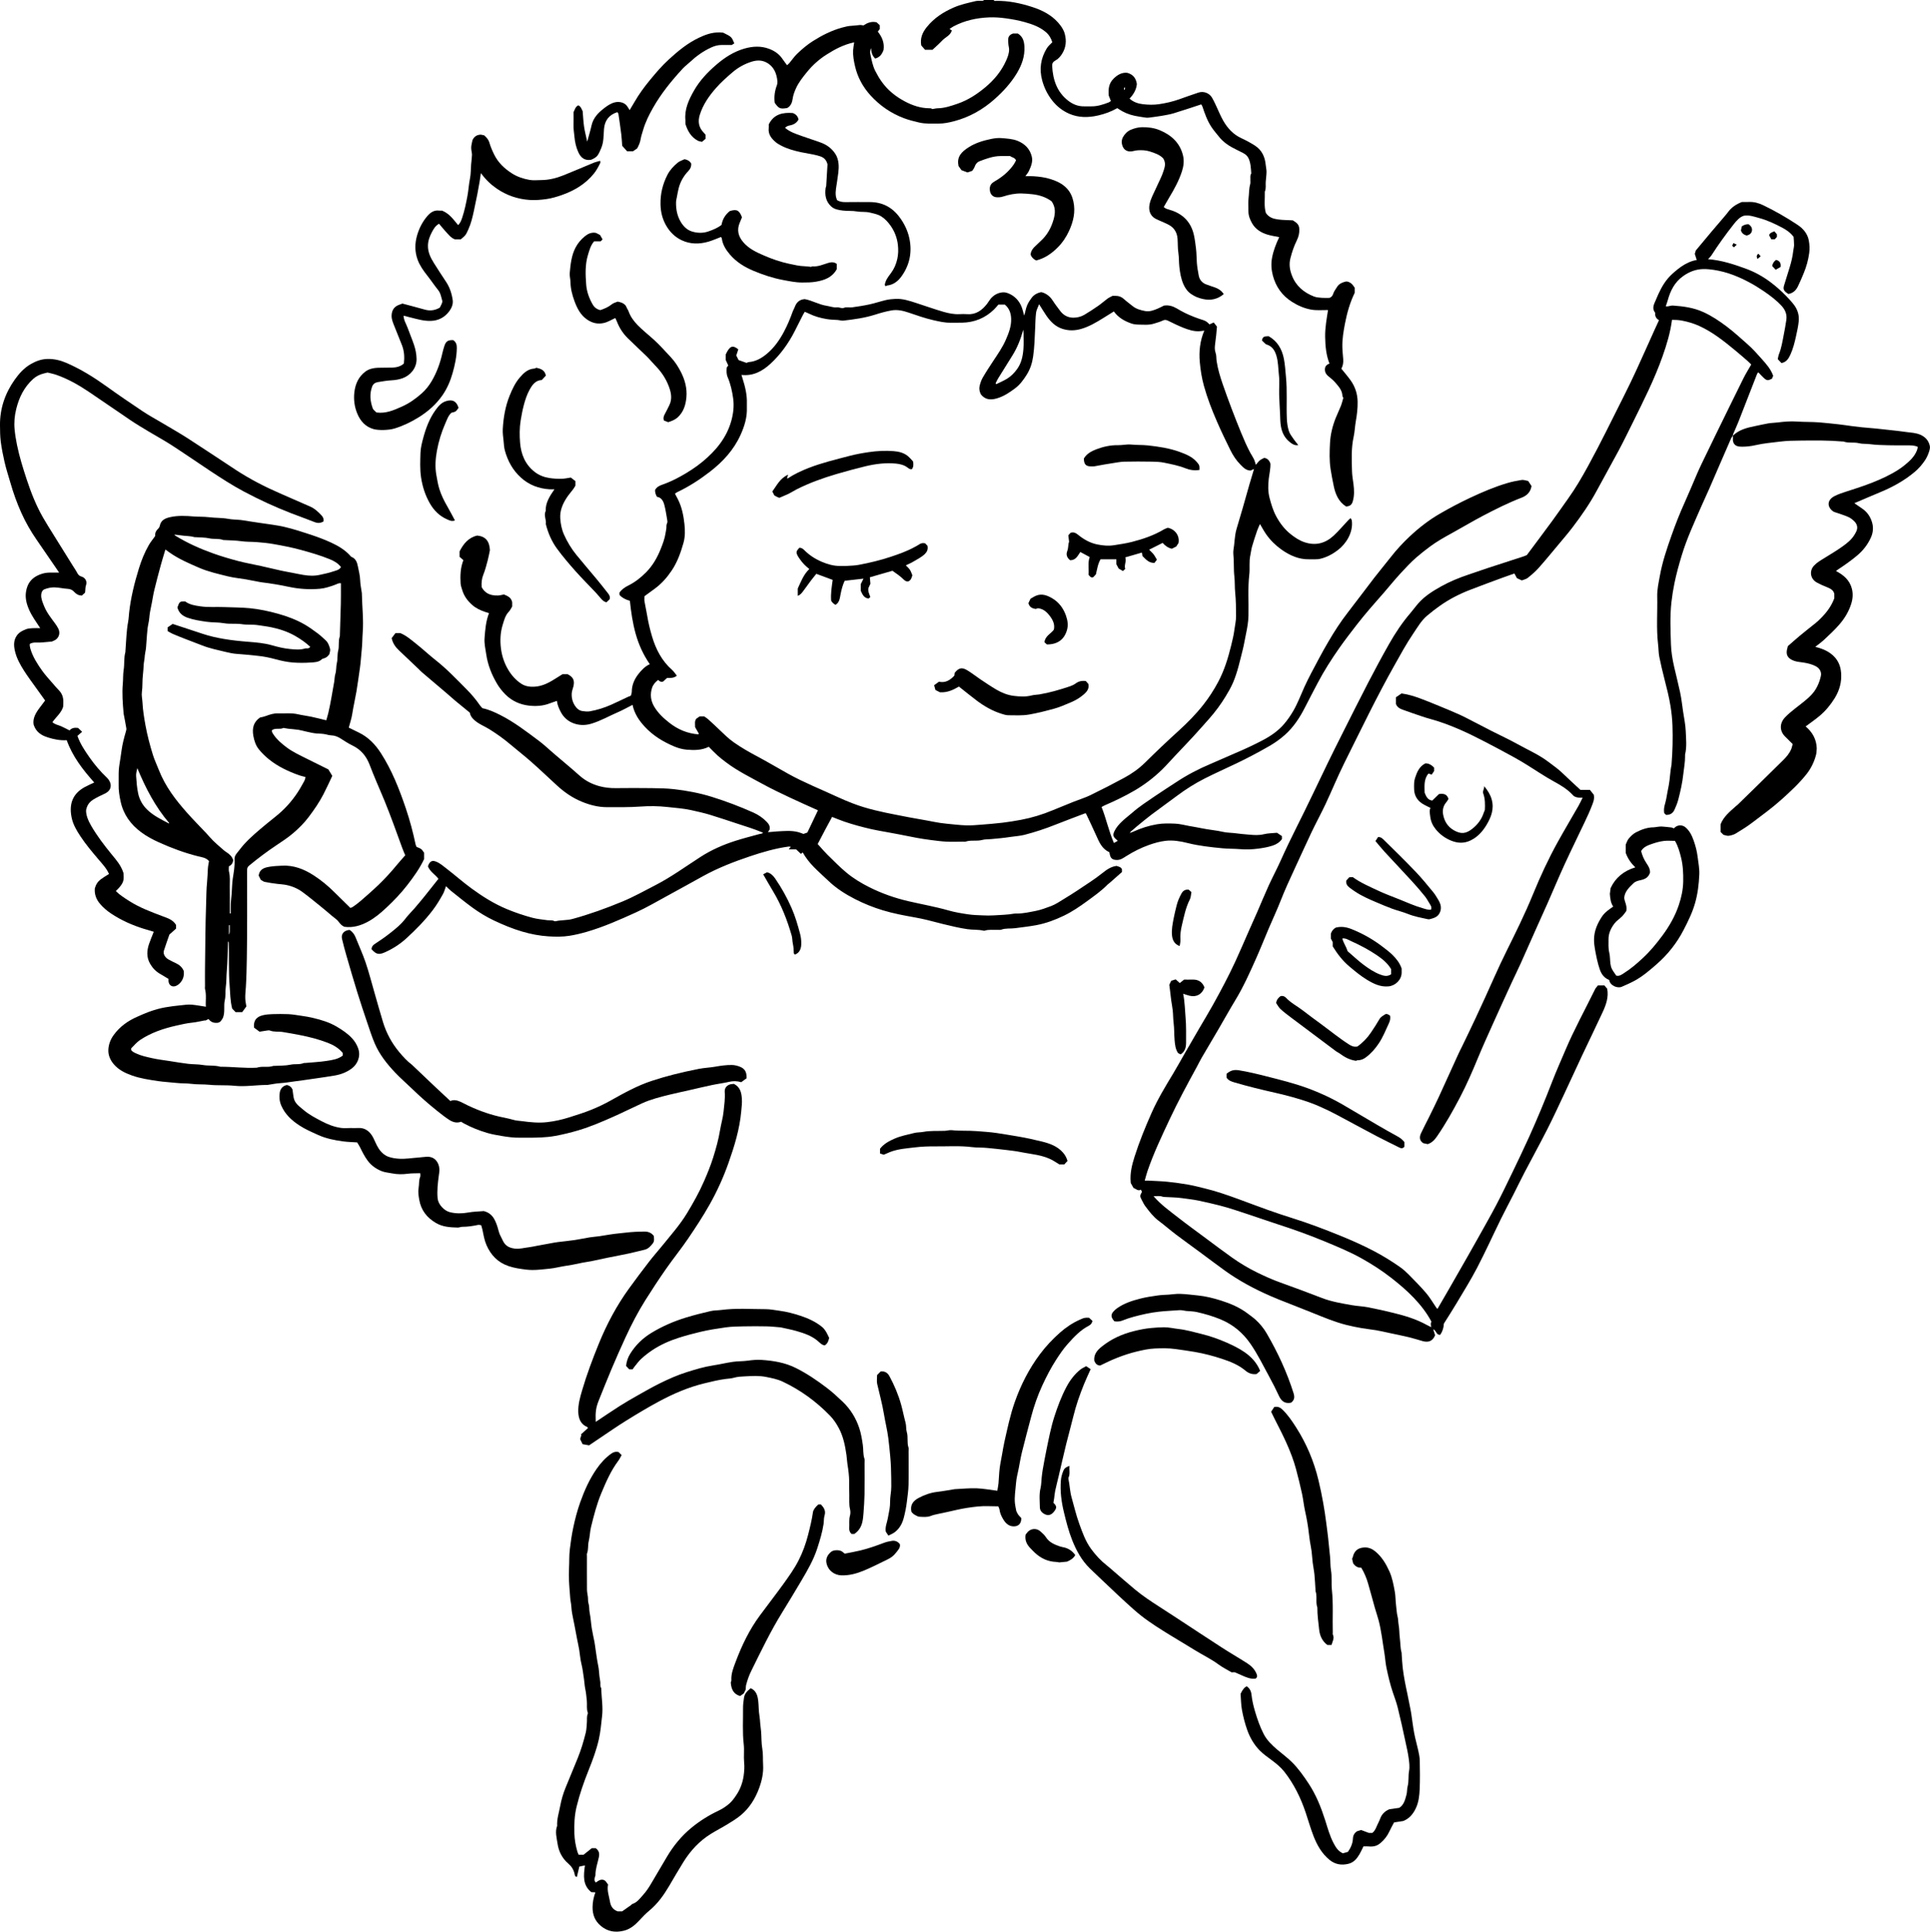 <?xml version="1.0" encoding="UTF-8"?>
<svg id="b" data-name="Layer 2" xmlns="http://www.w3.org/2000/svg" width="310.628" height="310.822" viewBox="0 0 310.628 310.822">
  <g id="c" data-name="Layer 1">
    <g>
      <path d="m278.916,70.105v-.006s-.008.01-.011.014c.003-.003.007-.005.011-.009Z" stroke-width="0"/>
      <path d="m278.916,70.099l-.022.022s.007-.005.01-.008c.003-.005.007-.01.011-.014Z" stroke-width="0"/>
      <path d="m280.335,36.436c-.046.213-.092.429-.136.637.133.451.452.707.942.825.46-.119.774-.356.835-.809.06-.454-.201-.762-.543-1.01q-.616-.016-1.098.357Z" stroke-width="0"/>
      <path d="m286.585,42.952c.075-.597-.114-.963-.718-1.135q-.499.307-.643.976c.157.171.344.372.564.61.333-.188.585-.331.797-.451Z" stroke-width="0"/>
      <path d="m285.986,38.125v-.428c-.127-.152-.254-.305-.398-.479-.399.17-.704.222-.855.62.106.201.23.436.35.663h.571c.123-.139.238-.268.333-.375Z" stroke-width="0"/>
      <path d="m282.861,41.667c.193-.158.352-.289.517-.425-.133-.152-.233-.265-.361-.413-.333.23-.317.478-.156.837Z" stroke-width="0"/>
      <path d="m278.791,39.548c.086.076.16.14.283.248.176-.166.304-.287.454-.429-.195-.089-.361-.165-.541-.247-.076.165-.135.294-.196.428Z" stroke-width="0"/>
      <g>
        <path d="m169.841,9.751c.481-.261.832-.658,1.117-1.121.62-1.008.716-2.075.407-3.204-.186-.679-.573-1.224-1.024-1.744-1.137-1.31-2.648-2.053-4.234-2.564-1.865-.6-3.792-1.01-5.78-.979-.131.002-.319.084-.378-.139h-1.541c-.101.048-.199.13-.303.137-.359.023-.734-.043-1.075.039-1.188.287-2.382.532-3.52,1.029-1.7.742-3.193,1.707-4.366,3.174-.709.887-1.076,1.816-.868,2.938.222.253.44.501.607.69h1.203c.497-.469,1.061-.951,1.563-1.489.505-.541,1.316-.803,1.548-1.616-.128-.085-.222-.147-.371-.245.242-.156.443-.308.662-.424,1.79-.943,3.722-1.354,5.72-1.437.885-.036,1.784.033,2.663.154,1.038.143,2.08.331,3.087.617,1.18.334,2.337.741,3.319,1.555.558.463.879,1.007,1.085,1.68-.305.329-.662.609-.884.972-.982,1.606-1.237,3.332-.744,5.16.318,1.18.843,2.248,1.6,3.219.738.947,1.653,1.665,2.726,2.137,1.506.664,3.091.654,4.681.289,1.081-.248,2.113-.62,3.081-1.178.074.049.136.088.197.129.797.545,1.676.908,2.617,1.105.59.123,1.188.204,1.784.293.151.023.31.022.461.002.699-.09,1.4-.172,2.094-.293.664-.115,1.335-.227,1.979-.423,1.457-.442,2.897-.935,4.382-1.419.066.121.156.242.201.378.377,1.145.783,2.28,1.455,3.289.365.547.803,1.044,1.215,1.558.577.719,1.293,1.273,2.101,1.705.576.308,1.165.594,1.749.889.395.2.717.475.904.888.34.751.359,1.558.422,2.359.002.025.007.057-.006.076-.224.326-.101.698-.136,1.048-.02.204.037.423-.018.614-.219.761-.18,1.552-.275,2.326-.085.683-.018,1.384-.019,2.078,0,.701.25,1.332.588,1.925.544.955,1.425,1.497,2.438,1.813.616.193,1.266.278,1.904.412,0,.013.009.043-.001.064-.504,1.066-.925,2.147-1.137,3.326-.172.959-.095,1.887.138,2.778.469,1.793,1.48,3.238,3.079,4.25.946.598,1.927,1.032,3.044,1.241.918.172,1.801.07,2.759.081-.213,1.381-.485,2.823-.464,4.283.022,1.475.154,2.944.697,4.34-.557.175-.778.542-.729,1.097.031.355.211.622.46.848.377.343.809.637,1.137,1.02.552.645,1.175,1.27,1.217,2.209.005.115.097.226.146.334-.136.454-.237.895-.401,1.312-.256.652-.572,1.281-.83,1.932-.51,1.288-.845,2.638-.915,4.01-.071,1.395-.122,2.8.094,4.206.141.919.318,1.828.508,2.734.274,1.313.775,2.515,1.981,3.283.627-.039.917-.264,1.084-.836.264-.901.23-1.833.114-2.733-.09-.697-.22-1.403-.239-2.095-.053-1.855-.145-3.716.264-5.558.179-.808.196-1.65.342-2.467.188-1.05.316-2.102.296-3.17-.022-1.243-.383-2.385-1.097-3.396-.466-.66-1.003-1.27-1.523-1.921.257-.457.342-.974.303-1.514-.047-.657-.127-1.313-.141-1.97-.028-1.267.182-2.506.419-3.752.331-1.732.807-3.404,1.567-4.969v-.831c-.157-.201-.3-.451-.504-.632-.289-.257-.67-.427-1.047-.323-.502.139-.982.341-1.289.842-.223.364-.493.697-.625,1.113-.088.277-.241.503-.573.641-.385,0-.823.027-1.257-.008-.424-.034-.87-.062-1.259-.213-1.623-.631-2.888-1.684-3.534-3.341-.35-.895-.511-1.81-.259-2.803.255-1.003.579-1.968,1.036-2.89.288-.581.426-1.179.399-1.828-.018-.411-.163-.744-.47-.999-.192-.16-.414-.282-.579-.393-.822-.049-1.581-.037-2.344-.14-.796-.107-1.482-.306-1.991-1.05-.327-1.089-.136-2.268-.168-3.433.238-.511.104-1.056.146-1.585.042-.529.12-1.057.127-1.587.005-.374-.094-.748-.129-1.124-.118-1.301-.626-2.399-1.748-3.117-.696-.447-1.434-.842-2.185-1.19-1.297-.6-2.207-1.593-2.894-2.792-.472-.824-.82-1.719-1.23-2.578-.184-.387-.367-.777-.584-1.145-.435-.736-1.346-1.09-2.168-.822-1.045.341-2.078.718-3.115,1.085-1.065.378-2.168.63-3.277.79-.83.12-1.7.1-2.536.002-.775-.091-1.548-.322-2.181-.907.677-.692,1.1-1.473,1.18-2.34-.135-.928-.596-1.54-1.533-1.803-.87-.097-1.574.3-2.228.949-.801.795-.841,1.748-.765,2.712.124.314.232.588.345.874-.155.099-.252.187-.367.23-.895.339-1.798.642-2.773.627-.385-.006-.771-.008-1.156,0-.977.021-1.833-.331-2.583-.913-1.819-1.413-2.459-3.384-2.573-5.591-.021-.402.148-.666.494-.855Zm11.055,4.724c.009-.002.01-.008.018-.01.004-.153-.077-.334.134-.417,0-.011-.003-.024,0-.034.017-.01.033-.018.044-.024,0,0,0,0,0,0,0,0,0,0,0,0,.012-.024.009-.017,0,0,.018-.01.014-.007,0,0-.006.012-.014.027-.023.045-.01.003-.012.01-.021.013-.01.15.096.339-.134.417,0,.009.003.02.001.029-.015.007-.025.012-.036.018-.018.036-.011.023,0,0-.022.011-.035.017,0,0,.005-.011.01-.021.017-.036Z" stroke-width="0"/>
        <path d="m181.092,13.988c-.01.006-.027.015-.044.024-.003.01,0,.023,0,.034.009-.004.01-.01.021-.013.009-.018.017-.033.023-.045Z" stroke-width="0"/>
        <path d="m180.879,14.511h0c-.035.017-.022.011,0,0Z" stroke-width="0"/>
        <path d="m181.092,13.988s0,0,0,0c.009-.017.012-.024,0,0Z" stroke-width="0"/>
        <path d="m180.879,14.511h0c-.011.023-.018.036,0,0Z" stroke-width="0"/>
        <path d="m180.879,14.511c.011-.005.021-.011.036-.018.001-.009-.001-.019-.001-.029-.008.003-.009.008-.018.01-.007.015-.012.025-.017.036h0Z" stroke-width="0"/>
        <path d="m123.559,133.927h0c-.012.025-.02.039,0,0Z" stroke-width="0"/>
        <path d="m181.754,134.175c.029-.037.058-.073.087-.11.007-.012.016-.023.023-.036-.015.005-.03.011-.044.016-.022.043-.044.086-.066.129Z" stroke-width="0"/>
        <path d="m123.559,133.927c.011-.006.02-.01.033-.017.004-.006.007-.011.011-.017-.009,0-.018.002-.028.002-.007.013-.011.022-.016.033Z" stroke-width="0"/>
        <path d="m183.036,132.925c.746-.61,1.482-1.234,2.251-1.813,1.373-1.035,2.777-2.03,4.153-3.061,1.396-1.046,2.868-1.976,4.419-2.764,1.68-.854,3.404-1.618,5.105-2.431,1.82-.87,3.602-1.812,5.35-2.819.879-.507,1.706-1.093,2.465-1.768,1.406-1.251,2.415-2.791,3.259-4.455.661-1.302,1.345-2.593,2.022-3.887,1.029-1.969,2.227-3.837,3.499-5.654.9-1.284,1.862-2.525,2.821-3.766.652-.843,1.336-1.663,2.026-2.476.759-.894,1.547-1.763,2.314-2.65.883-1.02,1.729-2.074,2.643-3.065.847-.917,1.69-1.844,2.641-2.658.693-.593,1.408-1.161,2.141-1.703,1.116-.826,2.324-1.508,3.542-2.174,1.679-.918,3.319-1.91,5.014-2.798,2.023-1.06,4.065-2.081,6.203-2.905.772-.298,1.431-.846,1.593-1.867-.165-.248-.368-.556-.539-.814-.411-.071-.746-.213-1.051-.165-.788.122-1.577.281-2.341.509-2.042.609-4,1.444-5.926,2.348-1.664.781-3.286,1.638-4.878,2.558-1.79,1.034-3.405,2.29-4.904,3.702-1.08,1.017-2.087,2.102-3.001,3.274-.875,1.121-1.794,2.207-2.663,3.333-1.439,1.864-2.837,3.759-4.283,5.618-1.15,1.479-2.16,3.048-3.104,4.661-.534.912-1.054,1.833-1.548,2.767-.8,1.515-1.632,3.017-2.339,4.575-.581,1.28-1.066,2.607-1.775,3.822-.431.739-.924,1.455-1.48,2.104-.951,1.11-2.148,1.931-3.437,2.608-1.447.761-2.928,1.451-4.435,2.086-1.32.556-2.617,1.162-3.937,1.716-1.932.812-3.782,1.773-5.53,2.932-1.155.766-2.332,1.498-3.473,2.283-1.208.831-2.448,1.62-3.555,2.592-.554.486-1.153.923-1.686,1.429-.495.47-.957.983-1.256,1.613-.278.587-.202.896.303,1.306.07.057.129.127.24.237-.235.131-.401.223-.616.343-.832-1.904-1.233-3.898-1.987-5.79.196-.106.342-.199.499-.267,1.64-.709,3.249-1.477,4.794-2.378,1.607-.938,3.078-2.057,4.412-3.35.734-.711,1.405-1.487,2.107-2.231.984-1.043,1.979-2.076,2.951-3.13.864-.938,1.706-1.896,2.552-2.85.993-1.121,1.881-2.322,2.657-3.601.431-.708.851-1.432,1.178-2.192.723-1.68,1.099-3.472,1.551-5.236.218-.848.351-1.717.532-2.574.209-.988.385-1.977.409-2.993.052-2.198-.123-4.398.131-6.595.119-1.033-.06-2.09.17-3.124.103-.463.145-.943.276-1.397.249-.863.531-1.717.822-2.567.127-.37.306-.721.45-1.053.341.57.632,1.127.988,1.637.678.969,1.517,1.796,2.479,2.478,1.339.948,2.795,1.6,4.485,1.563.334-.007.668-.012,1.001-.003.54.015,1.045-.138,1.542-.321.764-.28,1.44-.697,2.089-1.196,1.217-.936,2.47-2.766,2.196-4.745-.017-.124-.131-.234-.208-.365-.15.14-.268.24-.373.351-.771.819-1.498,1.685-2.318,2.452-1.329,1.244-2.888,1.676-4.671,1.093-.855-.28-1.575-.762-2.274-1.318-.994-.791-1.729-1.768-2.325-2.872-.505-.934-.801-1.941-1.068-2.959-.269-1.028-.246-2.088-.123-3.119.098-.824.3-1.635.259-2.407-.187-.521-.483-.837-.994-.913-.241.132-.512.233-.72.408-.232.195-.408.458-.624.71-.127-.378-.195-.674-.324-.942-.163-.339-.387-.649-.565-.981-.559-1.041-1.028-2.122-1.476-3.215-1.053-2.569-2.041-5.162-2.951-7.784-.425-1.226-.805-2.466-1.001-3.764-.068-.449-.012-.92-.168-1.345-.176-.481-.134-.974-.071-1.439.13-.951.228-1.901.292-2.774-.209-.263-.367-.464-.524-.662-.273.124-.473.214-.68.308-.273-.307-.58-.558-.985-.683-.501-.155-.999-.325-1.487-.517-.512-.202-1.02-.42-1.515-.662-.451-.221-.886-.478-1.321-.73-.633-.365-1.301-.55-2.028-.43-.344.168-.677.35-1.026.496-.631.263-1.294.512-1.976.381-.706-.136-1.424-.313-2.012-.785-.474-.381-.969-.739-1.419-1.147-.38-.345-.799-.517-1.302-.513-.203.001-.407,0-.539,0-.315.171-.576.279-.797.442-.511.376-.984.803-1.504,1.164-.723.502-1.462.986-2.219,1.435-.546.324-1.19.474-1.801.469-.83-.007-1.565-.378-2.083-1.073-.409-.547-.833-1.085-1.2-1.66-.46-.721-1.075-1.189-1.854-1.379-.674.131-1.192.433-1.57.94-.27.362-.515.733-.701,1.159-.245.559-.288,1.165-.493,1.665-.131-.455-.231-.974-.429-1.451-.35-.843-.936-1.519-1.744-1.946-.367-.194-.817-.363-1.215-.337-.801.051-1.501.424-2.023,1.06-.207.252-.359.549-.562.805-.807,1.019-1.765,1.747-3.163,1.648-.434-.031-.874-.02-1.309-.001-.87.037-1.717-.137-2.533-.372-1.487-.429-2.945-.96-4.42-1.432-1.077-.345-2.154-.713-3.309-.652-.502.026-1.012.068-1.5.181-.9.208-1.778.51-2.68.706-.931.203-1.877.345-2.822.477-.404.057-.865-.089-1.22.055-.443.179-.788-.096-1.188-.053-.557.06-1.089-.166-1.634-.247-1.276-.189-2.392-.88-3.569-1.083-.918.076-1.364.607-1.626,1.356-.075.212-.212.403-.287.615-.403,1.137-.868,2.248-1.437,3.311-.712,1.331-1.575,2.56-2.745,3.529-.839.696-1.775,1.235-2.905,1.324-.119.009-.234.082-.357.127-.446-.158-.891-.316-1.276-.452-.153-.304-.265-.529-.371-.739.115-.349.223-.678.325-.989-.93-.739-1.381-.548-2.021.813v.905c.138.303.273.595.406.885-.083.106-.161.208-.245.316-.047.527-.068,1.059.15,1.568.466,1.089.718,2.244.881,3.401.171,1.21.031,2.436-.299,3.62-.758,2.722-2.473,4.784-4.597,6.546-1.09.904-2.28,1.668-3.517,2.358-.943.526-1.916.992-2.936,1.346-.493.171-.942.373-1.216.869q-.032.535.304,1.108c.676.089,1.009.643,1.176,1.266.214.796.329,1.619.472,2.434.03.174.059.391-.016.531-.159.296-.088.601-.127.9-.029.222-.083.442-.115.664-.136.923-.463,1.789-.809,2.647-.552,1.371-1.28,2.635-2.325,3.697-.859.873-1.815,1.615-2.918,2.16-.529.261-1.003.599-1.365,1.087-.004.07-.014.146-.011.222.003.075.019.149.028.209q.569.615,1.649.914c.188,1.783.444,3.565.933,5.31.493,1.76,1.239,3.389,2.274,4.891-.79.348-1.369.981-1.878,1.641-.619.804-1.014,1.732-1.022,2.788-.002.239-.109.476-.15.643-.227.09-.369.139-.504.202-.889.416-1.769.851-2.666,1.249-1.102.489-2.249.852-3.436,1.06-.391.068-.813.011-1.213-.045-.575-.081-.959-.498-1.236-.947-.358-.584-.51-1.264-.456-1.954.029-.367.19-.721.273-1.086.217-.958-.039-1.482-.942-1.942h-.818c-.39.243-.82.505-1.246.776-1.186.756-2.419,1.343-3.888,1.235-.545-.04-1.039-.171-1.491-.468-.887-.584-1.572-1.351-2.117-2.264-.641-1.074-1.024-2.249-1.171-3.462-.153-1.257-.097-2.543.287-3.774.23-.737.41-1.503.98-2.097.239-.248.384-.586.546-.841v-.695c-.17-.764-.7-.971-1.326-1.24-.247.046-.589.144-.936.165-.323.02-.658-.008-.977-.073-.757-.155-1.318-.593-1.678-1.281-.046-.688.007-1.346.275-2.008.299-.735.494-1.515.699-2.285.16-.603.266-1.221.356-1.642-.071-1.439-.679-2.22-2.042-2.355-1.394.312-2.229,1.337-2.836,2.543v.885c.186.161.391.338.611.529-.473,1.197-.527,2.458-.451,3.726.024.391.171.778.288,1.159.285.921.841,1.662,1.554,2.3.613.549,1.335.889,2.105,1.146.211.07.426.131.628.192-.512,1.312-.615,2.67-.719,4.02-.068.884.144,1.755.273,2.63.251,1.692.873,3.245,1.729,4.701.37.628.838,1.219,1.352,1.736,1.045,1.05,2.361,1.641,3.82,1.801,1.108.122,2.229.057,3.298-.357.371-.144.75-.267,1.172-.415.079.681.346,1.267.654,1.844.413.772,1.033,1.342,1.804,1.679.993.435,2.046.472,3.105.15,1.498-.455,2.852-1.238,4.279-1.854.792-.342,1.544-.773,2.335-1.174.299,1.433,1.05,2.527,1.967,3.521,1.331,1.442,2.975,2.436,4.765,3.185.615.258,1.29.446,1.952.504,1.211.106,2.436.118,3.584-.461.487.485.94.974,1.434,1.42.432.39.9.74,1.363,1.092,1.839,1.392,3.909,2.399,5.919,3.502,1.434.787,2.918,1.484,4.397,2.184,1.497.708,3.015,1.371,4.458,2.024-.573,1.204-1.144,2.402-1.704,3.577-.247.088-.457.163-.63.224-.287-.102-.54-.212-.803-.283-1.158-.312-2.341-.176-3.506-.117-.461.023-.931.105-1.403.104-.004.006-.007.011-.011.017-.014.007-.022.011-.033.017h0c-.02.039-.012.025,0,0-.04.02-.025.013,0,0,.005-.011.01-.019.016-.033.01,0,.019-.002.028-.002.091-.14.183-.28.271-.416.099-.505-.125-.877-.463-1.227-.627-.649-1.362-1.147-2.175-1.508-2.171-.967-4.39-1.811-6.661-2.517-1.992-.62-4.035-1.003-6.101-1.237-1.187-.134-2.39-.152-3.588-.168-1.926-.026-3.852-.02-5.777,0-.893.009-1.765-.081-2.625-.312-1.159-.312-2.206-.841-3.116-1.629-.463-.401-.916-.812-1.382-1.21-.948-.81-1.903-1.611-2.852-2.419-.795-.677-1.551-1.407-2.385-2.031-2.002-1.496-3.981-3.026-6.228-4.163-.921-.466-1.847-.887-2.865-1.097-.138-.154-.296-.292-.41-.461-.645-.952-1.392-1.815-2.2-2.63-1.586-1.598-3.136-3.231-4.913-4.629-1.059-.833-2.042-1.764-3.098-2.6-.828-.656-1.628-1.37-2.612-1.77h-.768c-.209.275-.434.572-.616.812.182.87.639,1.465,1.2,1.996,1.022.968,2.044,1.937,3.064,2.907.205.195.392.408.607.591,1.317,1.123,2.64,2.238,3.958,3.359.466.397.916.813,1.385,1.205.78.65,1.57,1.287,2.366,1.938.061.405.266.734.56,1.033.381.386.826.67,1.295.925.42.228.852.436,1.258.687,1.184.733,2.318,1.538,3.383,2.441,1.123.953,2.293,1.854,3.396,2.83,1.398,1.236,2.749,2.525,4.123,3.788,1.182,1.086,2.482,1.993,3.974,2.61,1.311.542,2.672.897,4.089.895,1.788-.002,3.574.032,5.365-.099,1.442-.106,2.901-.094,4.361.072,1.277.145,2.562.223,3.82.503.998.222,2.001.441,2.979.735,1.529.46,3.04.983,4.559,1.477,1.283.417,2.572.813,3.818,1.334.077.032.15.076.224.114-.23.156-.449.149-.653.205-1.274.349-2.556.676-3.815,1.077-1.967.627-3.851,1.454-5.592,2.576-2.415,1.556-4.738,3.25-7.306,4.572-1.743.897-3.454,1.856-5.268,2.611-2.632,1.095-5.307,2.061-8.06,2.812-.863.235-1.757.148-2.619.345-.097.022-.224.035-.304-.008-.362-.194-.754-.087-1.127-.141-.794-.114-1.603-.182-2.375-.387-1.4-.372-2.768-.836-4.114-1.393-2.069-.857-3.936-2.038-5.724-3.346-1.371-1.003-2.644-2.137-3.992-3.173-.536-.411-1.047-.876-1.697-1.128-.533-.207-.861-.118-1.145.371-.073.127-.111.275-.158.393.357.898,1.212,1.339,1.688,2.007-.752.949-1.469,1.866-2.2,2.771-.544.673-1.099,1.336-1.662,1.993-.465.542-.99,1.037-1.419,1.606-.732.971-1.666,1.717-2.608,2.451-.756.589-1.548,1.136-2.353,1.658-.336.218-.506.469-.528.838.733.828,1.167.943,2.142.51,1.278-.567,2.454-1.323,3.479-2.262,1.508-1.382,2.946-2.838,4.196-4.471.649-.847,1.192-1.755,1.703-2.683.197-.358.298-.769.471-1.229.296.282.517.527.773.73,1.152.915,2.288,1.85,3.477,2.714,1.08.786,2.225,1.486,3.434,2.061,1.491.709,3.017,1.342,4.606,1.808,1.377.404,2.787.675,4.21.762,1.112.068,2.232.089,3.359-.091.921-.147,1.817-.36,2.705-.615,2.775-.797,5.408-1.97,8.025-3.159,1.692-.769,3.304-1.718,4.941-2.607,1.948-1.058,3.884-2.139,5.825-3.21,2.422-1.337,4.991-2.332,7.605-3.209,2.015-.675,4.055-1.27,6.169-1.556.109-.015.224.018.366.032-.116.148-.197.252-.331.422h1.19c.263.246.517.484.773.723.087-.071.186-.152.286-.235.49.867,1.1,1.64,1.785,2.343.748.769,1.563,1.473,2.337,2.217,1.273,1.223,2.747,2.155,4.306,2.953,1.43.732,2.918,1.327,4.456,1.796,1.702.519,3.448.84,5.196,1.152.639.114,1.275.247,1.905.399.874.21,1.739.457,2.613.667,1.289.31,2.573.626,3.892.819.879.129,1.77.043,2.636.246.049.011.107.014.153-.002.672-.225,1.367-.095,2.051-.136.205-.012.431.044.613-.024.732-.272,1.506-.138,2.256-.243,1.12-.156,2.244-.27,3.361-.479,1.568-.293,3.037-.838,4.458-1.523,1.32-.636,2.533-1.457,3.715-2.321,1.148-.839,2.314-1.656,3.317-2.677.106-.108.239-.189.353-.289.67-.589,1.337-1.18,1.977-1.745v-.444c-.201-.431-.599-.418-.862-.541-.898.118-1.573.583-2.232,1.112-.668.537-1.371,1.034-2.084,1.511-1.363.911-2.72,1.834-4.126,2.673-.685.409-1.337.882-2.105,1.168-.822.306-1.628.615-2.497.784-.99.193-1.97.417-2.985.421-.154,0-.312-.013-.462.013-1.1.197-2.217.207-3.328.282-.562.038-1.13.023-1.694-.001-.785-.034-1.576-.05-2.351-.165-1.062-.158-2.133-.328-3.162-.623-2.14-.612-4.33-.993-6.492-1.497-2.183-.509-4.271-1.244-6.271-2.245-1.314-.658-2.572-1.42-3.696-2.356-1.081-.898-2.063-1.916-3.071-2.899-.437-.427-.831-.899-1.244-1.351-.115-.126-.23-.254-.31-.342.43-.823.824-1.583,1.225-2.339.365-.686.738-1.368,1.094-2.026.683.264,1.306.528,1.944.747,1.44.494,2.912.884,4.395,1.226.828.191,1.671.322,2.507.478.616.115,1.232.223,1.847.342.982.19,1.961.396,2.944.577.742.136,1.487.247,2.236.343.851.108,1.701.228,2.556.268.871.041,1.746.006,2.619.003.154,0,.321.031.46-.015.859-.285,1.765-.025,2.639-.261.475-.128,1.003-.099,1.504-.145,1.007-.092,2.012-.178,3.012-.337.771-.122,1.562-.154,2.313-.348,1.691-.437,3.35-.984,4.976-1.633,1.597-.637,3.212-1.23,4.82-1.843.04.034.096.059.115.101.544,1.159,1.1,2.312,1.621,3.481.485,1.089.95,2.182,2.101,2.68.03.106.049.153.056.202.117.792.429,1.057,1.2,1.061.571.003,1.005-.32,1.447-.598,1.174-.741,2.402-1.362,3.711-1.825.851-.301,1.722-.546,2.613-.654,1.22-.147,2.434.06,3.611.357.927.234,1.865.396,2.803.525.923.126,1.853.228,2.782.314.961.089,1.93.063,2.897.142.93.076,1.874.039,2.82-.082.806-.103,1.583-.238,2.352-.489.629-.205,1.133-.541,1.498-1.052v-.482c-.243-.163-.51-.343-.793-.533-.726.073-1.451.066-2.132.235-.769.19-1.531.138-2.28.074-.422-.036-.853-.076-1.28-.116-.426-.04-.85-.103-1.276-.149-.553-.059-1.12-.052-1.657-.177-1.151-.268-2.331-.347-3.484-.589-.662-.139-1.329-.247-1.995-.366-.765-.136-1.527-.35-2.296-.38-.961-.038-1.922-.066-2.896.097-1.327.222-2.574.625-3.788,1.173-.189.085-.387.148-.582.219-.007.013-.016.024-.023.036-.029.037-.058.073-.087.11.022-.043.044-.086.066-.129.014-.005.029-.011.044-.016.04-.074.072-.156.131-.208.342-.305.687-.607,1.041-.897Zm-18.348-79.868c.023.273.046.42.046.566,0,.847.047,1.699-.02,2.541-.091,1.156-.321,2.276-1.038,3.256-.445.608-.959,1.128-1.588,1.516-.549.339-1.154.589-1.734.878-.039-.041-.079-.081-.118-.122.134-.265.25-.542.406-.794.767-1.244,1.548-2.479,2.318-3.721.771-1.242,1.311-2.584,1.729-4.122Zm10.85,74.878c-.874.424-1.817.706-2.722,1.067-1.139.454-2.276.915-3.407,1.386-1.644.685-3.332,1.199-5.085,1.531-.989.187-1.977.341-2.976.465-1.158.144-2.316.226-3.476.321-.788.065-1.573.126-2.359.105-1.061-.028-2.116-.172-3.172-.266-1.384-.123-2.726-.459-4.087-.682-1.331-.217-2.657-.486-3.983-.744-2.377-.462-4.749-.962-7.017-1.84-.817-.316-1.628-.651-2.421-1.02-2.667-1.24-5.408-2.32-7.984-3.752-.925-.514-1.838-1.048-2.759-1.567-.702-.396-1.403-.796-2.115-1.173-1.339-.708-2.651-1.453-3.891-2.328-.818-.578-1.527-1.27-2.242-1.961-.624-.604-1.262-1.193-1.906-1.775-.186-.168-.413-.291-.616-.432h-.702c-.171.117-.338.232-.539.37-.329.387-.193.885-.202,1.368.198.346.397.694.595,1.039-.03.043-.06.118-.085.116-1.729-.132-3.255-.768-4.622-1.833-.973-.758-1.865-1.584-2.491-2.657-.548-.94-.666-1.944-.331-2.985.167-.517.51-.913.986-1.281.207.203.444.402.815.249.172-.159.38-.35.61-.562.527.003,1.091.046,1.583-.368-.259-.319-.472-.67-.766-.929-1.651-1.454-2.612-3.316-3.225-5.384-.327-1.102-.599-2.219-.784-3.357-.123-.765-.305-1.521-.432-2.285-.045-.273-.007-.561-.007-.833.553-.404,1.102-.807,1.652-1.208,1.106-.806,1.994-1.818,2.748-2.948.901-1.35,1.437-2.868,1.876-4.411.281-.986.27-2.03.16-3.04-.15-1.367-.412-2.724-1.043-3.974-.147-.291-.304-.576-.483-.914.099-.072.205-.175.331-.235,1.903-.897,3.663-2.037,5.317-3.318,2.067-1.601,3.82-3.5,4.914-5.926.626-1.389,1.07-2.821,1.011-4.369-.008-.205-.008-.411,0-.616.055-1.433-.285-2.797-.717-4.145-.053-.166-.102-.334-.155-.508,1.868.21,3.362-.582,4.695-1.817,1.621-1.503,2.881-3.272,3.884-5.232.447-.873.883-1.752,1.327-2.627.078-.154.174-.299.279-.478.243.104.454.181.655.281.905.451,1.858.716,2.858.886.584.099,1.16.113,1.741.146.326.018.656.141.973.105,1.719-.199,3.433-.429,5.094-.958.879-.28,1.777-.533,2.684-.687.909-.154,1.815.053,2.684.345,1.327.445,2.644.921,4.011,1.23.907.205,1.813.422,2.755.408.616-.01,1.232.008,1.849-.004,2-.039,3.736-.732,5.17-2.138.256-.251.481-.535.689-.769h1.045c.684.563.974,1.33,1.011,2.238.05,1.224-.38,2.324-.851,3.407-.544,1.252-1.334,2.367-2.082,3.503-.569.864-1.138,1.73-1.654,2.625-.234.406-.382.875-.491,1.334-.107.45-.003.906.205,1.327.671.862,1.518.951,2.52.671,1.122-.313,2.044-.933,2.96-1.614.817-.608,1.388-1.394,1.914-2.236.555-.887.864-1.852,1.015-2.885.224-1.538.26-3.083.331-4.631.037-.808.048-1.626.144-2.43.054-.449.306-.875.491-1.374.425.673.781,1.281,1.182,1.859.656.947,1.437,1.743,2.586,2.108.999.318,1.977.299,2.975.015,1.299-.369,2.438-1.051,3.57-1.75.58-.358,1.156-.72,1.718-1.07.713.998,1.72,1.558,2.83,1.945.373.13.792.169,1.191.173.812.008,1.634.102,2.429-.156.475-.154.969-.273,1.413-.491.321-.158.558-.122.853.021.813.395,1.623.802,2.462,1.133.79.312,1.608.581,2.477.567.292-.005.584-.065.899-.103-.685,1.625-.879,3.323-.725,5.046.115,1.296.318,2.585.668,3.849.548,1.981,1.293,3.89,2.111,5.769.672,1.542,1.398,3.062,2.148,4.568.428.861.954,1.672,1.645,2.36.435.432.845.895,1.595.928.106-.048.308-.14.563-.256-.259.864-.506,1.663-.737,2.467-.365,1.27-.715,2.544-1.082,3.814-.319,1.101-.657,2.197-.975,3.299-.097.335-.178.677-.227,1.021-.079.55-.127,1.104-.184,1.657-.05.477-.175.964-.125,1.431.131,1.196.027,2.404.164,3.589.1.867.043,1.731.131,2.589.129,1.273.139,2.546.144,3.822.003.738-.176,1.45-.268,2.174-.108.853-.31,1.679-.512,2.506-.5,2.044-1.111,4.052-2.111,5.919-.681,1.27-1.453,2.473-2.347,3.613-1.207,1.539-2.573,2.924-4.008,4.228-1.839,1.671-3.639,3.376-5.405,5.123-.993.983-2.142,1.788-3.37,2.451-1.773.957-3.566,1.882-5.378,2.761Z" stroke-width="0"/>
        <path d="m230.395,213.597c-.006-.012-.011-.024-.018-.04-.009-.004-.016-.008-.024-.012.001.01.004.021.005.031.015.008.026.014.037.02Z" stroke-width="0"/>
        <path d="m230.395,213.597h0c.015.033.01.021,0,0Z" stroke-width="0"/>
        <path d="m275.036,78.791c.664-1.516,1.314-3.037,1.971-4.555.538-1.243,1.074-2.486,1.621-3.725.064-.145.182-.267.277-.398-.003.003-.007.005-.01.008.02-.099.024-.206.063-.297.283-.669.592-1.327.857-2.003,1.005-2.561,1.998-5.128,2.998-7.69.026-.066.099-.115.19-.217.287.299.554.605.851.878.512.472.696.481,1.347.139.066-.161.132-.323.188-.46-.384-1.092-1.128-1.907-1.844-2.715-.706-.798-1.415-1.596-2.225-2.313-1.126-.996-2.232-2.012-3.434-2.917-1.17-.881-2.38-1.688-3.721-2.301-1.563-.714-3.219-.941-4.902-1.056-.267-.018-.542.085-.815.124-.094.013-.192.002-.352.002.123-.367.239-.663.323-.968.424-1.544,1.101-2.909,2.457-3.881.997-.715,2.067-1.134,3.291-1.15.557-.007,1.104.043,1.662.13,1.072.167,2.114.44,3.116.82,1.746.662,3.386,1.554,4.929,2.607,1.029.703,2.029,1.452,2.88,2.375.576.625.876,1.368.759,2.222-.117.845-.279,1.684-.441,2.522-.194,1.006-.357,2.02-.738,2.982-.109.275-.146.578-.208.836.23.243.419.444.595.631.8-.15,1.142-.717,1.422-1.317.446-.956.7-1.979.925-3.005.177-.808.362-1.621.439-2.442.087-.928-.18-1.81-.736-2.562-.378-.51-.82-.975-1.262-1.434-.797-.827-1.655-1.588-2.577-2.277-1.238-.926-2.574-1.656-4.031-2.183-1.937-.701-3.885-1.335-5.996-1.494.198-.22.411-.401.555-.626,1.108-1.725,2.309-3.382,3.576-4.993.479-.609.974-1.166,1.636-1.373.908-.141,1.647.151,2.397.351,1.34.357,2.589.937,3.809,1.59.659.353,1.261.755,1.798,1.454.024.375.08.851.076,1.327-.003.323-.101.643-.136.967-.098.9-.315,1.774-.578,2.636-.291.955-.594,1.906-.887,2.861-.179.583-.085.854.418,1.225.1.073.208.134.279.18.762-.141,1.218-.604,1.518-1.212.344-.696.641-1.415.94-2.132.435-1.042.733-2.133.886-3.245.092-.67.056-1.385-.073-2.051-.212-1.096-.914-1.894-1.835-2.505-1.766-1.172-3.602-2.224-5.511-3.142-.704-.338-1.457-.553-2.259-.519-.41.017-.821.003-1.154.003-.937.366-1.68.863-2.234,1.623-.224.307-.477.593-.724.884-.643.756-1.295,1.506-1.934,2.265-.836.993-1.664,1.992-2.528,3.028-.05.162-.115.375-.168.547.11.341.207.646.315.984-.241.054-.437.085-.626.144-.904.28-1.704.763-2.434,1.348-.555.445-1.105.918-1.566,1.457-.875,1.024-1.443,2.244-1.953,3.477-.268.647-.707,1.34-.113,2.058.014.017.018.049.015.072-.08.545.211.901.601,1.142-.241.522-.465.997-.681,1.475-1.001,2.219-1.988,4.445-3.006,6.657-.641,1.393-1.311,2.774-2,4.145-1.889,3.757-3.728,7.538-5.75,11.228-.97,1.77-1.984,3.512-3.16,5.155-.868,1.212-1.712,2.442-2.594,3.644-1.347,1.837-2.718,3.657-4.081,5.487-.162.066-.321.143-.487.197-1.969.641-3.941,1.274-5.908,1.92-.997.327-1.984.681-2.978,1.016-1.524.512-3.01,1.117-4.415,1.9-1.332.743-2.627,1.548-3.653,2.704-.454.512-.851,1.074-1.297,1.593-1.308,1.522-2.415,3.185-3.403,4.922-1.169,2.058-2.289,4.146-3.381,6.247-1.37,2.636-2.691,5.298-4.031,7.95-1.703,3.37-3.356,6.764-4.972,10.178-1.657,3.498-3.482,6.916-5.059,10.455-.613,1.378-1.332,2.709-1.958,4.081-.645,1.413-1.23,2.853-1.851,4.277-.451,1.035-.919,2.063-1.375,3.096-.719,1.628-1.412,3.269-2.16,4.885-1.1,2.376-2.332,4.687-3.604,6.975-.711,1.277-1.475,2.525-2.21,3.788-.773,1.328-1.544,2.658-2.311,3.989-.616,1.069-1.207,2.154-1.845,3.211-1.25,2.07-2.505,4.132-3.49,6.353-1.026,2.313-1.98,4.65-2.746,7.061-.422,1.329-.756,2.674-.624,4.089.005.051.01.101.014.152.147.265.293.529.445.802.401.111.703.55,1.181.263.064.124.12.234.176.345-.348.674-.357.678-.029,1.327.182.358.364.725.605,1.042.629.829,1.253,1.659,2.105,2.294.935.697,1.813,1.472,2.743,2.177,1.249.948,2.526,1.859,3.788,2.79,1.384,1.021,2.754,2.062,4.151,3.066,2.28,1.639,4.746,2.95,7.316,4.072.436.191.874.378,1.316.554,1.861.738,3.728,1.459,5.584,2.208,1.738.702,3.468,1.425,5.289,1.887.823.209,1.659.374,2.495.522.767.136,1.546.204,2.314.336.713.123,1.419.29,2.127.441,1.074.23,2.153.444,3.221.7.727.174,1.438.414,2.159.613.979.27,1.63-.043,1.995-.946-.096-.307-.192-.617-.301-.968.515.211.481.966,1.126.896q.548-.795.585-1.796c.663-1.06,1.365-2.138,2.022-3.243,1.133-1.905,2.312-3.787,3.335-5.751,1.345-2.585,2.547-5.244,3.831-7.861.655-1.335,1.36-2.645,2.035-3.971.605-1.189,1.182-2.393,1.801-3.575,1.19-2.275,2.43-4.524,3.594-6.812.946-1.86,1.821-3.756,2.709-5.644.995-2.114,1.96-4.242,2.955-6.356,1.081-2.298,2.201-4.578,3.266-6.883.552-1.195,1.003-2.432.742-3.791-.165-.197-.329-.393-.453-.54h-1.042c-.091.112-.226.268-.346.435-.073.101-.129.217-.184.329-1.57,3.207-3.299,6.336-4.692,9.629-.723,1.707-1.485,3.399-2.151,5.128-1.153,2.991-2.384,5.948-3.701,8.869-.889,1.97-1.828,3.917-2.767,5.864-.821,1.703-1.639,3.41-2.52,5.082-.986,1.87-2.038,3.706-3.067,5.553-.527.946-1.062,1.887-1.598,2.827-.961,1.685-1.924,3.368-2.89,5.05-.629,1.095-1.266,2.186-1.91,3.295-.085-.092-.144-.143-.187-.205-.544-.789-1.025-1.631-1.643-2.357-.895-1.051-1.876-2.029-2.845-3.014-.41-.417-.855-.812-1.332-1.148-1.382-.971-2.821-1.859-4.319-2.638-1.714-.892-3.478-1.678-5.27-2.406-2.575-1.046-5.168-2.036-7.823-2.863-1.312-.409-2.615-.85-3.911-1.311-1.603-.57-3.193-1.183-4.792-1.764-1.761-.639-3.529-1.257-5.354-1.694-.875-.209-1.746-.445-2.631-.6-1.114-.195-2.238-.35-3.364-.464-1.011-.102-2.031-.126-3.048-.182-.171-.009-.342-.001-.595-.001.159-.553.275-1.034.434-1.501.981-2.878,2.288-5.618,3.575-8.364,1.336-2.851,2.836-5.618,4.345-8.38.277-.508.525-1.033.817-1.533.9-1.547,1.82-3.083,2.723-4.629.902-1.544,1.767-3.111,2.695-4.639,1.285-2.116,2.293-4.367,3.299-6.618.716-1.6,1.358-3.233,2.044-4.847.648-1.522,1.352-3.022,1.956-4.561.671-1.706,1.43-3.369,2.203-5.029.933-2.003,1.834-4.021,2.784-6.016.716-1.502,1.518-2.963,2.225-4.468,1.036-2.203,1.954-4.463,3.04-6.641,2.617-5.245,5.147-10.536,8.026-15.648.977-1.735,1.922-3.487,3.042-5.135.683-1.005,1.287-2.083,2.229-2.883.655-.557,1.34-1.084,2.042-1.582,1.505-1.068,3.139-1.908,4.856-2.575,1.746-.679,3.508-1.319,5.265-1.97.624-.231,1.255-.445,1.901-.674.152.283.282.526.405.755.27.124.52.238.787.361.332-.136.707-.204.967-.414.615-.495,1.224-1.015,1.748-1.603,1.083-1.215,2.114-2.477,3.158-3.726.767-.917,1.548-1.823,2.272-2.772,1.455-1.908,2.822-3.875,3.957-5.999,1.14-2.133,2.341-4.233,3.477-6.368.805-1.511,1.555-3.051,2.315-4.585,1.716-3.463,3.455-6.913,4.749-10.569.677-1.914,1.262-3.841,1.529-5.894.55-.004,1.091.024,1.646.132.94.182,1.851.45,2.715.841,2.162.979,4.001,2.45,5.816,3.948.647.535,1.283,1.083,1.918,1.634.229.199.437.422.656.634-.434.763-.88,1.466-1.249,2.208-1.511,3.04-3.001,6.091-4.494,9.14-.752,1.536-1.497,3.075-2.238,4.616-.272.566-.532,1.138-.781,1.714-.648,1.495-1.262,3.005-1.935,4.488-.788,1.734-1.483,3.504-2.116,5.298-.756,2.143-1.493,4.291-1.894,6.543-.195,1.094-.449,2.175-.424,3.291.059,2.583-.165,5.171.142,7.75.078.654.064,1.324.19,1.968.237,1.201.525,2.393.829,3.58.373,1.455.747,2.911.983,4.393.163,1.022.273,2.06.31,3.094.075,2.096.019,4.193-.151,6.285-.002.026.002.052-.003.077-.236,1.086-.234,2.205-.446,3.295-.138.714-.284,1.427-.402,2.144-.118.716-.483,1.391-.326,2.295.054.053.197.194.299.295.704.008,1.114-.305,1.35-.826.237-.523.464-1.059.609-1.612.355-1.359.665-2.726.815-4.132.102-.954.294-1.899.285-2.865,0-.103-.016-.21.007-.307.295-1.24.148-2.499.1-3.743-.041-1.051-.27-2.096-.424-3.142-.154-1.045-.267-2.1-.489-3.13-.29-1.344-.63-2.677-.938-4.017-.285-1.235-.494-2.486-.531-3.728-.068-2.245-.172-4.497.082-6.747.116-1.028.279-2.04.486-3.05.312-1.518.727-3.008,1.177-4.49.824-2.715,2.024-5.279,3.151-7.873.39-.897.812-1.781,1.204-2.677Zm-87.915,113.768c.091.036.198.039.298.045.939.058,1.886.054,2.815.186.892.127,1.789.217,2.678.403,1.126.236,2.243.493,3.358.775,1.626.412,3.205.966,4.795,1.487,1.474.484,2.934,1.008,4.409,1.485,2.596.839,5.167,1.75,7.684,2.795,2.061.856,4.134,1.704,6.083,2.805,1.604.906,3.155,1.897,4.613,3.032,1.311,1.02,2.578,2.085,3.721,3.29,1.082,1.142,2.053,2.375,2.812,3.81-.169.271-.092.572-.035.874.008.004.016.008.024.012.007.016.012.028.018.04.02.011.031.018,0,0,.01.021.015.033,0,0h0c-.011-.006-.022-.012-.037-.02-.001-.01-.004-.021-.005-.031-.239-.116-.483-.222-.715-.351-1.68-.932-3.499-1.48-5.35-1.933-1.357-.332-2.72-.643-4.092-.907-.864-.166-1.755-.191-2.622-.344-1.623-.287-3.25-.553-4.804-1.148-2.217-.849-4.435-1.695-6.673-2.485-1.281-.452-2.511-1.015-3.727-1.604-1.428-.692-2.794-1.511-4.09-2.431-1.403-.995-2.775-2.033-4.156-3.058-1.544-1.147-3.102-2.275-4.618-3.459-1.323-1.034-2.699-2.012-3.847-3.354.519.018.993-.096,1.463.089Z" stroke-width="0"/>
        <path d="m29.055,161.762c-.829.085-1.65.185-2.471.329-.892.156-1.746.411-2.596.715-.639.229-1.25.513-1.87.783-1.543.672-2.861,1.617-3.849,2.992-.494.689-.784,1.476-.828,2.306-.047.881.292,1.675.872,2.355.782.918,1.811,1.416,2.926,1.813,1.356.483,2.767.682,4.174.896.972.147,1.961.184,2.94.299.831.097,1.673.045,2.512.155.93.121,1.876.046,2.82.145,1.342.14,2.699.019,4.052.161,1.733.182,3.469-.131,5.207-.135.051,0,.103,0,.153-.007.646-.095,1.289-.235,1.939-.276.834-.052,1.651-.193,2.475-.303,1.097-.146,2.192-.294,3.286-.46,1.043-.158,2.089-.29,3.129-.478,1.01-.183,1.942-.551,2.744-1.17.812-.626,1.45-1.861.973-3.195-.218-.608-.541-1.137-.971-1.606-.712-.775-1.575-1.349-2.474-1.882-1.18-.699-2.471-1.086-3.788-1.4-.634-.151-1.275-.266-1.924-.354-.697-.095-1.392-.231-2.094-.26-.847-.034-1.695-.029-2.542-.003-.503.015-1.015.056-1.503.169-1.114.257-1.567.882-1.466,2,.261.193.561.415.889.658.413-.066.809-.135,1.207-.189.151-.021.326-.053.458,0,.678.268,1.402.128,2.101.243.915.151,1.827.309,2.739.489,1.523.301,3.018.681,4.469,1.24.94.362,1.775.856,2.414,1.636v.427c-.779.598-1.696.713-2.577.851-1.147.179-2.314.23-3.473.335-.077.007-.163-.016-.23.012-.672.287-1.398.105-2.099.258-.834.182-1.718.14-2.58.195-.077.005-.161-.013-.23.011-.857.302-1.779-.021-2.634.282-1.92.109-3.829-.151-5.746-.153-.051,0-.106.008-.153-.006-.912-.264-1.863-.115-2.791-.276-.771-.134-1.571-.095-2.351-.187-.997-.118-1.988-.289-2.98-.444-.966-.151-1.942-.262-2.893-.48-.847-.194-1.706-.371-2.503-.746-.319-.15-.648-.277-.824-.592.017-.107.002-.21.045-.253.454-.447.866-.961,1.388-1.31,1.772-1.183,3.764-1.854,5.828-2.321.855-.194,1.707-.392,2.585-.483.697-.072,1.384-.242,2.076-.369.003.018.005.036.008.055.174-.087.349-.175.539-.27.353.488.821.661,1.406.615.517-.04.689-.44.898-.776.395-.932.094-1.92.315-2.874.158-.681.058-1.411.158-2.123.115-.826.085-1.672.156-2.51.131-1.55.138-3.11.199-4.665.002-.046.037-.091.068-.161.022.09.054.159.056.229.061,2.275-.042,4.551.132,6.829.094,1.237.093,2.477.413,3.752.177.186.389.408.554.581h1.063c.214-.294.435-.595.67-.918-.062-.417-.154-.814-.174-1.215-.032-.634.052-1.266.092-1.898.098-1.553.128-3.114.156-4.668.081-4.57.038-9.141.045-13.712,0-.18-.003-.36.003-.539.008-.264.11-.449.332-.632,1.405-1.165,2.863-2.258,4.382-3.271.904-.603,1.822-1.202,2.648-1.903.934-.793,1.808-1.661,2.553-2.649.883-1.171,1.713-2.376,2.384-3.681.504-.98.958-1.985,1.41-2.931-.229-.376-.424-.696-.633-1.039-1.114-.551-2.251-1.105-3.38-1.676-1.169-.591-2.371-1.123-3.421-1.933-.75-.579-1.475-1.174-2.002-1.972-.147-.222-.346-.44-.268-.736.577-.416,1.282-.051,1.833-.359.321.055.542.103.764.128.553.062,1.11.093,1.659.176.418.063.825.194,1.241.281.539.112,1.078.258,1.623.302.556.044,1.115.03,1.662.174.241.064.491.128.738.134.579.013,1.075.22,1.556.529.613.395,1.231.794,1.886,1.112,1.353.657,2.225,1.707,2.748,3.093.336.889.701,1.767,1.066,2.645.443,1.064.912,2.118,1.347,3.185,1.011,2.476,1.905,4.997,2.82,7.509.153.419.335.827.5,1.229-.454.519-.887.988-1.291,1.481-.941,1.147-1.938,2.242-3.006,3.271-.534.514-1.083,1.012-1.639,1.502-.82.722-1.621,1.469-2.539,2.069-.119.078-.267.11-.356.145-.882-.867-1.729-1.69-2.565-2.524-1.03-1.028-2.146-1.95-3.369-2.736-1.533-.986-3.179-1.633-5.043-1.537-.683.035-1.372.058-2.044.173-.809.138-1.609.36-1.732,1.431.102.203.226.45.336.667.232.128.418.293.628.336.664.133,1.335.238,2.008.319.399.048.797.064,1.201.13,1.069.175,2.036.568,2.893,1.2,1.019.753,1.997,1.563,2.984,2.36.594.479,1.171.977,1.754,1.47.369.312.804.579,1.078.96.266.37.556.641.908.785,1.393.187,2.6-.186,3.768-.807,1.11-.592,2.058-1.395,2.962-2.242,1.212-1.135,2.365-2.33,3.386-3.651,1.022-1.323,1.998-2.668,2.715-4.199v-1.007c-.148-.195-.268-.438-.46-.588-.21-.163-.487-.238-.749-.358-.05-.12-.131-.255-.161-.4-.413-1.957-.927-3.889-1.566-5.781-.528-1.562-1.097-3.115-1.755-4.625-.643-1.474-1.384-2.911-2.255-4.27-.906-1.413-2.037-2.592-3.575-3.332-.539-.259-1.075-.525-1.605-.785.195-.745.444-1.455.556-2.185.187-1.215.47-2.411.678-3.621.212-1.238.364-2.483.552-3.723.155-1.022.195-2.063.308-3.095.096-.883.079-1.776.148-2.667.159-2.069-.094-4.138-.132-6.209,0-.051,0-.103-.006-.154-.096-.698-.252-1.393-.273-2.093-.022-.742-.22-1.445-.356-2.158-.121-.636-.319-1.286-1.035-1.568-.11-.043-.187-.173-.274-.267-.845-.907-1.899-1.524-3.003-2.033-1.041-.481-2.123-.887-3.212-1.25-1.42-.472-2.848-.937-4.303-1.277-1.316-.307-2.672-.443-4.011-.653-.447-.07-.895-.131-1.342-.2-.545-.084-1.087-.192-1.636-.254-.679-.077-1.374-.061-2.043-.186-1.028-.193-2.07-.137-3.101-.266-.83-.104-1.673-.056-2.513-.125-1.239-.101-2.502-.166-3.739.111-.793.177-1.499.471-1.681,1.406-.036.184-.166.377-.306.509-.366.346-.488.76-.437,1.128-.378.533-.738.963-1.015,1.442-.68,1.177-1.188,2.441-1.588,3.731-.725,2.341-1.32,4.717-1.589,7.167-.052.476-.064.961-.154,1.43-.148.77-.218,1.547-.279,2.325-.066.836-.112,1.673-.167,2.51-.002.026.003.053-.004.077-.26.938-.125,1.914-.275,2.868-.114.723-.068,1.466-.135,2.204-.146,1.577-.011,3.164.123,4.743.002.026,0,.052.005.077.149.787.311,1.571.438,2.361.03.186-.037.397-.091.587-.277.962-.534,1.927-.671,2.921-.058.423-.121.846-.182,1.269-.092.647-.226,1.291-.268,1.941-.048.768,0,1.541-.023,2.31-.029.944.12,1.863.321,2.78.454,2.078,1.621,3.675,3.305,4.924.895.664,1.87,1.182,2.886,1.639,2.034.915,4.111,1.689,6.281,2.231.578.144,1.251.194,1.747.765-.058.374-.154.795-.181,1.219-.046.735-.056,1.469-.133,2.206-.117,1.112-.108,2.24-.148,3.359-.127,3.506-.135,7.016-.182,10.525-.013.924,0,1.849.001,2.773,0,.18-.033.369.01.538.247.958.056,1.924.129,2.815-.782-.119-1.516-.265-2.259-.331-.605-.054-1.211.043-1.819.105Zm7.918-11.91c-.002.172-.016.345-.13.516v-1.499c.044,0,.087.001.131.002,0,.327.003.654-.001.982Zm-7.887-63.71c.719.127,1.462.068,2.169.284.071.022.153.008.23.014.734.054,1.485.027,2.196.185.749.167,1.527-.012,2.252.269.045.018.102.005.153.008.914.055,1.836.054,2.739.182.839.12,1.677.085,2.513.148.879.066,1.761.154,2.629.305,1.526.265,3.05.559,4.544.972,1.539.425,3.075.866,4.557,1.473.772.316,1.304.65,1.816,1.246-.277.525-.854.579-1.322.744-.656.231-1.351.354-2.031.515-.904.214-1.815.175-2.722.022-.616-.104-1.228-.236-1.843-.355-.566-.109-1.135-.203-1.697-.328-1.097-.243-2.19-.51-3.288-.753-1.22-.271-2.455-.483-3.663-.801-1.349-.356-2.693-.751-4.006-1.22-2.129-.761-4.192-1.682-6.123-2.874-.042-.026-.069-.075-.132-.147.388.041.714.056,1.031.112Zm-1.931,46.352c-1.223-.649-2.474-1.239-3.486-2.234-.752-.739-1.228-1.616-1.438-2.61-.192-.907-.26-1.845-.322-2.773-.028-.416.092-.842.193-1.277,1.318,3.188,2.886,6.219,5.141,8.853-.045.021-.075.047-.088.041Zm6.062,1.596c-1.07-1.138-2.177-2.243-3.208-3.415-.871-.99-1.716-2.013-2.462-3.098-.796-1.158-1.48-2.39-1.995-3.715-.308-.791-.678-1.557-.933-2.373-.491-1.575-.911-3.165-1.207-4.79-.222-1.217-.42-2.429-.481-3.67-.028-.552-.174-1.117-.096-1.664.132-.915.05-1.838.163-2.742.073-.583.094-1.161.132-1.743.02-.325.106-.645.138-.97.031-.326.044-.644.121-.973.132-.561.137-1.154.188-1.734.059-.682.089-1.367.169-2.046.068-.571.232-1.133.279-1.705.054-.655.165-1.293.31-1.933.187-.829.287-1.678.485-2.504.331-1.381.7-2.754,1.072-4.125.22-.812.477-1.615.73-2.465.24.173.46.334.682.491,1.472,1.037,3.118,1.74,4.757,2.449,1.473.637,3.041.978,4.588,1.368.97.244,1.98.327,2.969.499.764.133,1.522.3,2.285.435.422.075.85.108,1.274.171,1.116.165,2.225.355,3.329.593,1.623.35,3.28.45,4.934.314.844-.069,1.661-.346,2.463-.638.294-.107.569-.313.967-.253,0,.201,0,.374,0,.547-.003.924.009,1.849-.014,2.773-.043,1.736-.106,3.473-.16,5.209-.287.752-.068,1.557-.268,2.331-.162.629-.056,1.326-.209,1.959-.144.594-.063,1.203-.251,1.794-.118.37-.102.793-.169,1.193-.139.84-.308,1.675-.443,2.513-.136.844-.322,1.672-.504,2.503-.09.409-.224.809-.341,1.226-.862-.207-1.66-.414-2.465-.585-.686-.146-1.388-.22-2.071-.38-1.062-.248-2.135-.112-3.202-.15-.695-.025-1.337.184-1.977.422-.302.112-.618.184-.944.246-1.052.722-1.3,1.718-1.076,2.959.144.794.386,1.528.87,2.138.474.598,1.038,1.142,1.632,1.623,1.443,1.168,3.108,1.944,4.845,2.569.325.117.67.183,1.031.279-.007.469-.281.819-.476,1.181-.899,1.667-2.039,3.159-3.439,4.434-.731.666-1.531,1.256-2.291,1.89-1.296,1.079-2.605,2.145-3.733,3.406-.405.453-.759.952-1.146,1.422-.239.29-.346.614-.322.987.064,1.02-.128,2.013-.28,3.016-.121.801-.12,1.62-.183,2.43-.041.529-.118,1.056-.144,1.586-.025.533-.005,1.068-.005,1.602-.049,0-.099,0-.148-.001v-.746c0-1.181.013-2.363-.008-3.544-.014-.812.086-1.63-.125-2.438-.069-.264-.011-.561-.011-.856.395-.18.631-.489.692-.989-.157-.537-.565-.951-1.097-1.284-.32-.201-.6-.468-.887-.718-.423-.369-.851-.734-1.249-1.129-.38-.376-.719-.793-1.085-1.183Z" stroke-width="0"/>
        <path d="m15.166,125.914c-.554.265-1.06.478-1.537.741-1.942,1.068-2.543,2.708-2.107,4.875.231,1.149.811,2.11,1.431,3.049.867,1.313,1.885,2.515,2.904,3.716.617.727,1.293,1.425,1.687,2.335-.441.283-.9.544-1.321.858-.456.341-.775.802-.958,1.44-.094.898.197,1.767.832,2.508.515.603,1.117,1.118,1.779,1.559,1.644,1.093,3.427,1.887,5.308,2.469.537.166,1.078.321,1.563.465-.27.692-.537,1.313-.755,1.952-.371,1.089-.43,2.165.179,3.214.405.697.94,1.243,1.64,1.638.437.246.861.514,1.312.784,0,.147-.013.275.002.399.08.672.636.987,1.253.703.157-.073.31-.173.439-.289.636-.571.857-1.295.757-2.104-.261-.58-.676-.968-1.231-1.223-.412-.189-.818-.393-1.214-.613-.591-.328-.91-.91-.743-1.441.293-.927.63-1.84.885-2.577.464-.413.784-.697,1.059-.941v-.612c-.514-.833-1.323-1.069-2.108-1.366-1.853-.702-3.717-1.383-5.4-2.458-.763-.487-1.531-.965-2.179-1.611,1.39-1.347,1.294-1.748,1.232-2.897-.394-1.256-1.165-2.11-1.884-2.986-1.192-1.449-2.323-2.94-3.275-4.556-.528-.896-.914-1.853-.855-2.62.237-1.173.942-1.559,1.63-1.944.526-.294,1.094-.512,1.618-.81.707-.402.907-1.171.519-1.877-.096-.175-.212-.35-.356-.487-1.076-1.022-2.036-2.147-2.882-3.359-.747-1.069-1.48-2.156-1.926-3.434.25-.219.491-.43.754-.661-.222-.212-.46-.439-.651-.622-.581-.08-1.037.012-1.375.401-.469-.234-.912-.476-1.373-.68-.462-.205-.995-.267-1.379-.651.601-.849,1.419-1.476,1.724-2.469.026-.248.02-.505.026-.761.018-.686-.157-1.298-.635-1.812-.416-.448-.826-.903-1.223-1.368-.529-.618-1.087-1.217-1.555-1.879-.769-1.088-1.495-2.204-1.882-3.508-.083-.281-.123-.528-.097-.791.571-.338,1.171-.177,1.746-.224.606-.05,1.211-.105,1.801-.157.129-.056.245-.108.361-.157.691-.288,1.078-1.093.696-1.896-.15-.314-.353-.607-.56-.889-.655-.896-1.354-1.762-1.764-2.813-.219-.561-.471-1.107-.447-1.735.016-.426.19-.796.554-.931.484-.179,1.02-.306,1.533-.299.725.009,1.447.197,2.174.237.448.025.78.183,1.064.503.317.358.707.565,1.211.583.203-.18.411-.363.52-.46.077-.503.024-.841.157-1.202.223-.61-.1-1.204-.712-1.393-.327-.101-.517-.246-.672-.541-.233-.445-.524-.861-.791-1.29-1.027-1.648-2.057-3.295-3.08-4.945-.571-.921-1.156-1.835-1.692-2.777-1.083-1.903-1.887-3.93-2.572-6.003-.612-1.85-1.193-3.706-1.586-5.622-.172-.839-.307-1.683-.388-2.524-.104-1.08-.007-2.165.258-3.244.463-1.888,1.272-3.545,2.736-4.863.507-.457,1.081-.722,1.724-.882.194-.048.388-.095.594-.145.473.124.967.218,1.436.383,1.839.647,3.524,1.6,5.136,2.678,2.288,1.53,4.54,3.112,6.824,4.647.941.632,1.919,1.21,2.89,1.795,1.23.741,2.496,1.424,3.7,2.203,2.054,1.33,4.067,2.725,6.108,4.075,1.808,1.196,3.627,2.377,5.544,3.394,2.419,1.282,4.902,2.429,7.452,3.424,1.28.499,2.58.95,3.856,1.459.517.206.976.199,1.465-.104.058-.406-.076-.696-.313-.95-.54-.58-1.109-1.119-1.851-1.442-1.607-.699-3.21-1.41-4.818-2.107-2.497-1.082-4.908-2.328-7.186-3.82-2.553-1.672-5.086-3.376-7.652-5.027-1.376-.885-2.804-1.69-4.21-2.529-1.017-.607-2.065-1.167-3.048-1.823-1.974-1.316-3.935-2.654-5.862-4.039-2.033-1.461-4.144-2.771-6.446-3.767-.965-.418-1.943-.652-3.006-.636-.998.015-1.862.334-2.71.818-1.094.624-1.912,1.541-2.613,2.534C.808,63.304-.032,65.752,0,68.461c.011.863.01,1.721.121,2.59.14,1.101.361,2.177.603,3.254.258,1.146.629,2.26.954,3.387.479,1.663,1.057,3.286,1.769,4.858.676,1.494,1.487,2.918,2.423,4.27,1.216,1.755,2.419,3.52,3.654,5.32-.408,0-.79.008-1.172-.002-.51-.014-1.012.015-1.506.163-1.714.512-2.453,1.539-2.666,2.949-.153,1.018.11,1.996.537,2.941.459,1.017,1.119,1.903,1.758,2.886-.45,0-.858-.021-1.263.007-.349.024-.718.045-1.036.173-.53.213-1.047.451-1.42.947-.601.798-.549,1.685-.353,2.547.262,1.16.846,2.205,1.482,3.202.571.894,1.21,1.743,1.825,2.608.51.718,1.028,1.429,1.552,2.157-.314.418-.603.802-.891,1.186-.621.825-1.128,1.689-.961,2.688.386,1.213,1.251,1.743,2.314,2.076.973.305,1.953.503,3.015.438.926,2.612,2.595,4.756,4.428,6.81Z" stroke-width="0"/>
        <path d="m280.255,71.878c.777.011,1.571-.08,2.328-.255,1.28-.296,2.583-.395,3.875-.561,1.133-.146,2.288-.157,3.434-.17,2.225-.025,4.451-.046,6.671.15.051.005.108-.011.153.005.803.298,1.659.061,2.483.271.553.141,1.154.07,1.737.15.98.134,1.978.147,2.97.176,1.001.029,2.003.015,3.004.019.58.003,1.165-.036,1.764.25-.045.177-.074.373-.144.553-.381.989-1.139,1.691-1.922,2.334-1.213.997-2.613,1.709-4.041,2.346-1.712.764-3.496,1.338-5.28,1.91-.689.221-1.388.445-2.028.774-1.158.595-1.254,1.656-.267,2.43.113.089.266.133.406.182.306.107.62.192.921.308.582.224,1.201.366,1.705.767.298.237.588.466.762.83.31.648.012,1.171-.302,1.69-.485.805-1.217,1.379-1.96,1.909-.943.673-1.946,1.262-2.931,1.875-.58.362-1.178.696-1.647,1.21-.767.84-.58,2.096.413,2.669.283.163.58.305.877.44.365.166.74.31,1.107.471.435.191.782.469.886.95v.708c-.557,1.512-1.535,2.635-2.637,3.666-.24.225-.506.424-.763.631-.731.589-1.472,1.165-2.192,1.766-.666.555-1.309,1.136-1.886,1.639-.042.17-.051.219-.066.267-.333,1.086.009,1.723,1.079,2.099.507.179,1.034.194,1.551.282.698.119,1.377.276,1.996.623.582.326.891.92.754,1.531-.256,1.145-.717,2.187-1.549,3.056-.798.834-1.735,1.491-2.629,2.204-.557.445-1.119.895-1.605,1.413-.871.929-.898,2.189.056,3.099.389.37.761.757,1.191,1.186-.08.277-.133.574-.25.845-.285.662-.752,1.213-1.253,1.709-2.44,2.42-4.906,4.814-7.364,7.215-.091.088-.201.155-.295.24-.966.865-1.985,1.687-2.446,2.913v1.217c.166.163.33.325.472.465.312.062.593.191.848.153.39-.059.8-.169,1.133-.37.905-.548,1.809-1.109,2.65-1.748,1.596-1.211,3.223-2.382,4.717-3.728,1.409-1.269,2.8-2.55,3.983-4.034.743-.931,1.268-1.992,1.566-3.149.087-.337.08-.698.115-1.034-.044-1.459-.696-2.616-1.79-3.531.773-.58,1.548-1.11,2.262-1.712.959-.809,1.758-1.773,2.417-2.841.777-1.258,1.155-2.622,1.029-4.117-.105-1.25-.609-2.252-1.623-3.022-.757-.575-1.607-.888-2.533-1.12.472-.375.953-.71,1.379-1.104.86-.796,1.72-1.598,2.49-2.483.834-.958,1.491-2.033,1.889-3.248.272-.83.357-1.672.129-2.536-.359-1.358-1.306-2.178-2.554-2.829.112-.085.209-.168.315-.238,1.059-.695,2.091-1.418,3.067-2.236.977-.819,1.727-1.771,2.244-2.921.324-.718.41-1.503.233-2.237-.24-.997-.792-1.853-1.682-2.443-.406-.269-.804-.552-1.22-.838,1.411-.601,2.766-1.193,4.131-1.757,2.014-.833,3.9-1.863,5.582-3.276.656-.551,1.188-1.176,1.656-1.867.249-.37.445-.789.593-1.211.123-.349.257-.761.184-1.101-.184-.86-.721-1.463-1.562-1.818-.715-.302-1.474-.322-2.211-.421-.873-.117-1.75-.236-2.627-.317-1.007-.093-2.008-.238-3.014-.312-1.01-.073-2.011-.181-3.015-.31-.749-.096-1.494-.222-2.242-.302-1.03-.111-2.061-.223-3.093-.309-1.192-.1-2.393-.05-3.592-.137-1.034-.075-2.091.013-3.124.145-.504.065-1.012.064-1.509.147-.714.119-1.419.294-2.129.436-1.301.261-2.577.575-3.573,1.539v.826c.15.836.788.939,1.339.947Z" stroke-width="0"/>
        <path d="m134.991,229.768c.737,1.371,1.031,2.859,1.249,4.382.069.478.077.959.153,1.43.154.95.28,1.899.283,2.863.001.719-.004,1.438.018,2.157.022.736-.065,1.473.112,2.208.081.34.093.738-.002,1.07-.188.66-.077,1.32-.12,1.977-.024.373.066.704.372.976h.439c.695-.448,1.105-1.11,1.291-1.897.116-.488.159-.996.195-1.498.071-.989.146-1.98.162-2.971.026-1.694.007-3.389.006-5.084,0-.231.043-.48-.028-.69-.238-.709-.144-1.452-.25-2.176-.134-.922-.281-1.843-.571-2.716-.54-1.627-1.43-3.071-2.68-4.258-.813-.771-1.641-1.536-2.531-2.213-1.566-1.191-3.188-2.296-4.96-3.187-1.753-.881-3.613-1.189-5.525-1.318-.734-.05-1.468.009-2.205.115-.801.116-1.625.079-2.427.193-1.089.155-2.163.419-3.251.585-1.415.216-2.774.632-4.134,1.057-1.536.479-3.002,1.132-4.437,1.843-1.173.581-2.311,1.234-3.452,1.878-.987.557-1.973,1.12-2.928,1.728-1.306.83-2.583,1.705-3.889,2.572-.071-1.596.032-2.313.515-3.511.674-1.671,1.334-3.348,2.037-5.007.735-1.731,1.49-3.453,2.279-5.159.94-2.033,1.975-4.023,3.166-5.92,1.074-1.709,2.187-3.397,3.341-5.053,1.144-1.64,2.41-3.194,3.532-4.848,1.215-1.791,2.406-3.6,3.471-5.494,1.2-2.133,2.205-4.348,3.015-6.641.959-2.71,1.808-5.459,2.066-8.358.061-.685.153-1.371.098-2.048-.074-.905-.233-1.816-1.279-2.35-.218.031-.485.023-.712.112-.525.208-.809.619-.765,1.193.081,1.05-.081,2.089-.184,3.123-.1,1.015-.404,2.009-.571,3.02-.249,1.509-.658,2.979-1.117,4.429-.406,1.285-.916,2.537-1.458,3.778-.788,1.807-1.746,3.514-2.766,5.192-1.109,1.827-2.527,3.42-3.863,5.075-.719.89-1.484,1.742-2.183,2.647-1.114,1.442-2.211,2.9-3.278,4.377-1.985,2.746-3.567,5.718-4.843,8.853-1.008,2.475-1.948,4.976-2.699,7.544-.332,1.135-.657,2.276-.611,3.474.042,1.074.397,1.98,1.489,2.423.028.011.031.086.056.165-.367.329-.748.669-1.129,1.009.028.028.056.055.085.083-.066.214-.131.429-.205.668.118.24.24.488.401.815.319.057.683.122,1.045.186.582-.393,1.122-.764,1.668-1.127,1.449-.966,2.878-1.966,4.358-2.882,1.712-1.061,3.442-2.101,5.216-3.054,2.32-1.247,4.731-2.289,7.308-2.913,1.144-.277,2.284-.564,3.454-.71.424-.053.862-.066,1.269-.185.613-.18,1.253-.207,1.865-.235,1.113-.052,2.237-.128,3.357.099.91.184,1.81.356,2.661.756,2.879,1.355,5.401,3.198,7.615,5.476.573.589,1.016,1.257,1.402,1.974Z" stroke-width="0"/>
        <path d="m96.698,309.892c1.099.922,2.334,1.109,3.694.779,1.007-.244,1.775-.874,2.444-1.595.538-.579,1.07-1.145,1.682-1.651,1.33-1.099,2.316-2.487,3.187-3.964.767-1.302,1.519-2.614,2.32-3.894,1.133-1.809,2.562-3.345,4.387-4.477.877-.544,1.801-1.014,2.68-1.554.73-.449,1.472-.897,2.129-1.441,1.396-1.158,2.331-2.664,2.954-4.352.447-1.211.724-2.465.645-3.775-.052-.862.022-1.723-.129-2.591-.155-.896-.124-1.824-.189-2.736-.031-.427-.111-.85-.142-1.277-.031-.428-.055-.851-.129-1.28-.132-.771-.107-1.568-.191-2.35-.093-.871-.311-1.691-1.22-2.085-.669.537-.986.954-1.074,1.535-.084.549-.16,1.108-.154,1.662.02,1.942-.112,3.884.112,5.826.111.964-.031,1.956.064,2.923.07.712.022,1.417-.071,2.096-.154,1.117-.543,2.194-1.181,3.145-.323.482-.669.972-1.099,1.352-.544.481-1.164.881-1.832,1.198-1.558.739-3.017,1.657-4.338,2.751-1.557,1.289-2.837,2.847-3.876,4.59-.864,1.451-1.725,2.904-2.573,4.364-.382.659-.806,1.284-1.318,1.851-.501.556-.941,1.18-1.703,1.428-.09.029-.151.137-.235.196-.493.348-.988.693-1.413.991h-.712c-.773-.273-1.118-.85-1.229-1.51-.157-.941-.525-1.864-.318-2.799-.246-.324-.398-.675-.773-.765-.481-.115-.846.186-1.192.433-.296-.263-.213-.549-.171-.822.019-.122.104-.239.103-.357-.01-.997.343-1.929.546-2.882.138-.652.011-1.081-.494-1.46h-.647c-.487.389-.941.752-1.316,1.051h-.796c-.075-.185-.156-.342-.205-.509-.275-.945-.445-1.902-.478-2.894-.048-1.456.01-2.908.351-4.316.487-2.014,1.169-3.971,1.943-5.899.64-1.597,1.243-3.206,1.631-4.901.289-1.261.389-2.534.536-3.803.168-1.45-.089-2.904-.137-4.357-.002-.051.014-.117-.011-.151-.22-.301-.094-.647-.139-.97-.045-.323-.107-.644-.146-.968-.064-.527-.071-1.064-.18-1.581-.191-.91-.307-1.83-.445-2.747-.056-.373-.095-.749-.165-1.12-.139-.737-.319-1.467-.437-2.207-.134-.845-.169-1.708-.344-2.544-.1-.481-.025-.98-.171-1.424-.127-.387-.066-.756-.115-1.13-.049-.374-.138-.748-.142-1.123-.015-1.797-.007-3.595-.006-5.392,0-.154-.037-.325.016-.459.246-.627.108-1.299.268-1.943.188-.752.188-1.551.374-2.304.454-1.841.921-3.684,1.655-5.439.758-1.81,1.537-3.614,2.727-5.202.206-.275.352-.595.544-.926-.192-.189-.355-.351-.495-.489-.519-.105-.851.025-1.182.261-.948.674-1.712,1.521-2.366,2.468-1.137,1.646-1.948,3.459-2.616,5.333-.478,1.341-.839,2.715-1.133,4.114-.245,1.158-.411,2.323-.55,3.49-.121,1.008-.071,2.033-.129,3.052-.075,1.344.027,2.704.14,4.049.037.449.052.912.14,1.353.096.477.092.958.159,1.431.109.766.287,1.523.433,2.284.142.737.278,1.476.42,2.213.114.59.248,1.176.348,1.768.125.744.168,1.506.35,2.235.209.832.298,1.678.426,2.519.075.499.087,1.009.191,1.501.141.667.204,1.341.266,2.016.056.606-.076,1.226.142,1.82.025.068.028.163-.001.228-.193.44-.096.905-.136,1.358-.049.554-.05,1.121-.182,1.656-.345,1.405-.763,2.792-1.309,4.134-.641,1.577-1.295,3.147-1.94,4.723-.388.95-.68,1.936-.865,2.941-.194,1.061-.555,2.101-.491,3.203-.373.958-.072,1.931.062,2.859.178,1.229.736,2.361,1.723,3.201.521.444.859.976,1.015,1.644.044.188.046.473.376.516.132-.562.262-1.116.393-1.67.323-.067.6-.124.904-.187-.23,1.637-.388,3.174,1.022,4.304.241.011.441.021.656.031-.285.795-.447,1.564-.453,2.383-.009,1.223.386,2.222,1.33,3.014Z" stroke-width="0"/>
        <path d="m63.11,59.149c-.769.032-1.542-.006-2.31.028-.71.032-1.413.18-1.99.611-1.099.82-1.621,1.993-1.776,3.313-.138,1.169.009,2.332.459,3.427.502,1.219,1.304,2.143,2.637,2.519.781.22,2.432.191,3.374-.098,1.353-.416,2.617-1.022,3.82-1.763,1.554-.957,2.895-2.131,3.934-3.652.733-1.073,1.226-2.245,1.579-3.479.382-1.331.671-2.682.687-4.08.007-.525-.127-.952-.584-1.249-.867-.027-1.183.188-1.439,1.007-.111.357-.22.717-.3,1.082-.348,1.576-.889,3.079-1.703,4.475-.437.751-.977,1.437-1.623,2.009-.967.857-2.023,1.609-3.21,2.133-1.264.559-2.535,1.147-4.074.94-.171-.184-.5-.39-.603-.676-.409-1.136-.533-2.3-.1-3.473.158-.428.478-.66.891-.732.744-.129,1.493-.253,2.244-.297.613-.035,1.203-.131,1.774-.335,1.228-.44,2.277-1.613,2.248-3.106-.015-.797-.171-1.554-.42-2.291-.312-.924-.701-1.822-1.03-2.74-.221-.616-.617-1.176-.644-1.928.424.109.809.211,1.194.306,1.049.26,2.081.567,3.192.533,1.272-.04,2.25-.588,2.979-1.566.372-.5.634-1.136.546-1.768-.146-1.046-.471-2.05-1.068-2.948-.67-1.007-1.33-2.02-1.971-3.045-.538-.86-.974-1.757-.946-2.818.02-.778.284-1.472.639-2.143.272-.511.556-1.017,1.147-1.344.36.425.688.846,1.051,1.234.449.481.845,1.033,1.482,1.27h.975c.815-.689.797-.697,1.205-1.588.442-.964.677-1.986.899-3.012.19-.879.373-1.76.547-2.643.135-.687.257-1.378.376-2.068.072-.421.127-.844.202-1.346.747,1.032,1.579,1.829,2.525,2.482,1.603,1.106,3.408,1.72,5.345,1.844.907.058,1.836-.022,2.739-.153.785-.115,1.562-.345,2.315-.604,2.061-.711,3.895-1.779,5.285-3.516.414-.518.713-1.097,1.001-1.685.037-.076-.007-.191-.016-.343-.395.119-.757.196-1.094.335-1.6.657-3.185,1.352-4.791,1.992-1.146.456-2.337.766-3.585.773-.641.004-1.3.081-1.922-.031-1.008-.182-1.98-.504-2.861-1.078-1.174-.763-2.157-1.696-2.785-2.955-.312-.625-.592-1.278-.788-1.947-.155-.532-.483-.879-.857-1.198-.238-.046-.454-.088-.538-.104-.762.031-1.112.444-1.323.863-.083.397-.159.691-.199.989-.026.199-.01.406.009.607.026.275.115.549.104.821-.019.503-.098,1.004-.138,1.506-.06.758-.033,1.532-.184,2.272-.19.937-.236,1.888-.413,2.827-.219,1.158-.449,2.31-.822,3.424-.144.433-.298.901-.675,1.249-.756-.896-1.403-1.867-2.594-2.331-.116,0-.298.02-.475-.003-.834-.109-1.43.345-1.908.908-.754.887-1.28,1.909-1.614,3.041-.394,1.334-.399,2.653.07,3.942.345.951.938,1.779,1.567,2.577.594.755,1.126,1.558,1.729,2.305.418.518.502,1.142.674,1.74.037.129-.017.302-.071.438-.092.232-.219.451-.323.66-.786.457-1.577.56-2.43.317-1.201-.342-2.411-.652-3.591-.968-.15.057-.266.107-.385.145-.897.281-1.325.866-1.355,1.781-.019.603.217,1.13.427,1.666.401,1.025.817,2.045,1.226,3.067.387.966.444,1.966.323,2.992-.544.489-1.205.625-1.889.654Z" stroke-width="0"/>
        <path d="m229.071,183.947c.229.049.449.096.717.153.681-.218,1.112-.69,1.499-1.252,1.375-1.999,2.562-4.11,3.685-6.253,1.072-2.044,1.992-4.162,2.874-6.298.775-1.877,1.617-3.727,2.449-5.58.997-2.221,2.011-4.434,3.026-6.646.472-1.028.978-2.039,1.443-3.07.815-1.806,1.608-3.621,2.415-5.431.644-1.443,1.302-2.88,1.94-4.326.9-2.042,1.758-4.103,2.688-6.13,1.059-2.307,2.185-4.583,3.268-6.878.397-.839.79-1.683,1.122-2.549.203-.532.468-1.074.322-1.803-.163-.204-.399-.497-.627-.781h-1.525c-1.018-.948-2.004-1.843-2.961-2.766-.662-.638-1.417-1.148-2.142-1.704-1.534-1.178-3.303-1.942-4.976-2.872-1.384-.769-2.827-1.432-4.239-2.149-.921-.468-1.834-.952-2.754-1.422-.806-.413-1.603-.848-2.429-1.218-1.21-.543-2.44-1.042-3.666-1.548-.786-.325-1.579-.635-2.372-.941-1.025-.395-2.067-.736-3.25-.901-.272.184-.6.405-.904.611v1.08c.178.489.571.743,1.036.911.54.195,1.081.391,1.626.573.971.324,1.933.681,2.92.947,1.649.444,3.235,1.057,4.792,1.736,1.335.582,2.638,1.241,3.934,1.907,1.567.805,3.118,1.643,4.664,2.489.773.423,1.529.879,2.278,1.345,1.39.865,2.743,1.789,4.184,2.574,1.114.606,2.202,1.263,3.073,2.216.254.279.607.34.958.381.173.02.35.003.582.003-.24.479-.432.908-.664,1.315-1.112,1.946-2.262,3.872-3.347,5.832-1.499,2.707-2.797,5.515-3.968,8.375-.666,1.627-1.388,3.226-2.14,4.81-1.348,2.838-2.81,5.621-4.076,8.5-.98,2.229-2.007,4.437-3.033,6.645-.688,1.483-1.407,2.951-2.114,4.424-.207.431-.434.853-.632,1.288-1.053,2.305-2.09,4.616-3.151,6.917-.517,1.12-1.068,2.225-1.611,3.332-.422.858-.879,1.7-1.28,2.567-.279.604-.26,1.185.367,1.587Z" stroke-width="0"/>
        <path d="m141.594,4.058c-.19-.178-.376-.351-.506-.471-.88-.202-1.552.13-2.12.506-.233-.034-.382-.082-.528-.072-.453.033-.902.113-1.356.128-.535.017-1.04.151-1.55.289-1.69.458-3.225,1.241-4.699,2.172-.932.588-1.758,1.298-2.546,2.051-.454.435-.809.975-1.219,1.459-.121.143-.274.259-.395.371-.278-.379-.527-.696-.753-1.029-.532-.785-1.274-1.283-2.146-1.609-1.308-.488-2.621-.417-3.943-.042-1.736.494-3.216,1.459-4.553,2.612-1.39,1.199-2.66,2.531-3.581,4.153-.845,1.487-1.558,3.007-1.381,4.787.023.229-.037.48.033.69.362,1.08.912,2.034,1.967,2.585.21.11.467.13.666.182.254-.216.447-.38.575-.489v-.64c-.024-.033-.037-.055-.054-.075-.084-.097-.165-.197-.254-.289-.811-.828-.951-1.795-.613-2.872.519-1.648,1.493-3.033,2.609-4.303.807-.918,1.734-1.74,2.667-2.535.883-.753,1.884-1.316,3.012-1.678.844-.271,1.644-.293,2.406.101,1.218.631,1.672,1.76,1.794,3.056.018.195-.009.412-.078.595-.348.917-.487,1.857-.357,2.852.666.939.87,1.023,2.008.837.601-.336.793-.897.875-1.474.087-.609.296-1.165.545-1.711.434-.953,1.081-1.759,1.736-2.57.907-1.124,1.961-2.07,3.169-2.838,1.358-.863,2.772-1.626,4.457-1.975-.066.466-.15.861-.173,1.26-.05.865.11,1.711.3,2.549.411,1.81,1.278,3.387,2.52,4.75,1.491,1.636,3.283,2.86,5.353,3.643.79.299,1.621.503,2.445.697,1.026.241,2.078.166,3.123.173.864.006,1.712-.171,2.532-.387,2.451-.648,4.615-1.874,6.502-3.553,1.373-1.222,2.618-2.57,3.575-4.161.797-1.325,1.302-2.725,1.219-4.293-.045-.835-.243-1.609-1.062-2.098h-.781c-.417.141-.702.399-.757.806-.044.323-.001.661.026.991.02.248.108.493.11.739.007.641-.221,1.238-.474,1.807-.757,1.705-1.928,3.115-3.343,4.298-1.337,1.117-2.794,2.075-4.465,2.647-1.043.357-2.086.721-3.21.741-.273.005-.546.078-.859.126-.056-.028-.142-.091-.237-.115-.098-.025-.205-.014-.307-.015-1.39-.021-2.672-.461-3.877-1.098-1.475-.78-2.765-1.809-3.739-3.182-.392-.552-.738-1.144-1.042-1.75-.405-.809-.565-1.705-.763-2.581-.064-.286-.087-.619.092-1.075.052.744.223,1.275.674,1.686.782-.201,1.122-.771,1.345-1.386.165-1.151-.241-2.077-.923-2.943.117-.157.235-.315.312-.42v-.612Z" stroke-width="0"/>
        <path d="m119.131,171.663c-.409-.17-.869-.289-1.309-.297-.908-.017-1.809.112-2.707.271-.867.153-1.757.182-2.621.349-1.371.265-2.737.571-4.092.914-1.16.293-2.309.633-3.447,1.003-2.381.773-4.556,1.993-6.725,3.208-.992.556-2.016,1.035-3.06,1.46-1.154.469-2.35.835-3.538,1.215-1.169.373-2.374.641-3.587.778-1.343.152-2.705.02-4.043-.165-.393-.054-.802-.059-1.193-.16-.555-.144-1.11-.298-1.673-.405-2.003-.379-3.905-1.053-5.746-1.914-.433-.203-.847-.447-1.285-.637-.513-.223-1.044-.384-1.62-.117-.824-.767-1.614-1.495-2.394-2.233-1.228-1.161-2.45-2.329-3.675-3.494-.037-.035-.07-.076-.111-.107-.781-.585-1.428-1.297-2.053-2.046-1.197-1.433-2.061-3.038-2.606-4.812-.491-1.597-.931-3.21-1.395-4.815-.464-1.606-.877-3.23-1.415-4.811-.466-1.371-1.081-2.69-1.615-4.039-.195-.493-.506-.874-.935-1.172-.881.037-1.429.637-1.245,1.424.221.948.476,1.889.747,2.824.563,1.941,1.127,3.882,1.725,5.812.51,1.644,1.057,3.277,1.609,4.908.376,1.112.735,2.234,1.197,3.311.769,1.789,1.978,3.296,3.305,4.698.826.872,1.741,1.658,2.604,2.494,1.32,1.279,2.694,2.496,4.131,3.641.634.505,1.27,1.013,1.949,1.452.578.373,1.231.558,1.895.293.155.095.282.178.415.251,1.191.655,2.451,1.146,3.749,1.538.768.232,1.556.362,2.349.498,1.003.172,2,.304,3.017.283.334-.007.668.002,1.001.001,1.55-.002,3.093-.006,4.635-.29,1.258-.232,2.491-.533,3.712-.895,1.971-.585,3.856-1.399,5.731-2.233,1.514-.674,2.996-1.42,4.506-2.107,1.438-.655,2.967-1.039,4.496-1.412,1.043-.254,2.093-.475,3.141-.713,1.218-.276,2.432-.57,3.654-.827.906-.191,1.831-.301,2.732-.512.637-.149,1.246-.158,1.959.057.271-.199.589-.434.864-.636.028-.971-.261-1.516-1.033-1.836Z" stroke-width="0"/>
        <path d="m67.374,191.152c-.108.614-.009,1.254.1,1.891.293,1.703,1.236,2.89,2.686,3.744,1.089.641,2.294.709,3.506.739.245.006.493-.121.738-.121.865.002,1.71-.131,2.552-.308.137-.029.292.028.488.051.077.276.168.534.221.799.161.81.3,1.629.63,2.389.707,1.627,1.832,2.806,3.564,3.392.94.318,1.904.45,2.867.567,1.245.151,2.497-.038,3.739-.157.82-.078,1.624-.301,2.44-.425.817-.125,1.63-.263,2.436-.45.609-.141,1.236-.208,1.849-.331.905-.181,1.805-.39,2.71-.575,1.102-.225,2.209-.424,3.309-.66.853-.183,1.697-.411,2.547-.609.592-.138.955-.575,1.305-1.007.297-.367.195-.817.172-1.202-.4-.537-.942-.711-1.5-.708-1.017.006-2.038.051-3.046.174-.4.049-.8.093-1.203.129-.475.042-.949.116-1.422.187-.546.082-1.087.187-1.634.263-.5.07-1.006.097-1.504.177-.815.131-1.623.313-2.44.433-.897.132-1.802.214-2.703.328-.373.047-.743.119-1.114.186-.763.138-1.525.281-2.288.421-.443.081-.883.186-1.33.238-.701.082-1.396.283-2.108.212-.725-.072-1.397-.302-1.82-.946-.218-.331-.351-.717-.546-1.065-.313-.555-.381-1.188-.6-1.772-.359-.962-.743-1.898-2.11-2.262-.7.06-1.647.073-2.567.24-.971.176-1.918.171-2.86-.054-.982-.235-1.919-1.282-2.006-2.234-.112-1.224.029-2.448.191-3.657.05-.377.129-.757.092-1.126-.109-1.064-.771-1.961-2.023-1.911-.455.018-.908.1-1.354.129-1.04.066-2.072.259-3.124.19-.583-.038-1.151-.122-1.695-.316-.277-.099-.549-.252-.779-.435-.63-.503-1.01-1.187-1.334-1.913-.204-.457-.411-.931-.716-1.319-.486-.618-1.134-.998-1.969-.962-.435.019-.872.004-1.309.003-.514-.001-1.035.053-1.539-.018-1.099-.156-2.131-.564-3.105-1.076-1.024-.538-2.063-1.079-2.947-1.839-.627-.539-1.369-1.014-1.55-1.916-.079-.394-.115-.797-.192-1.335-.121-.315-.411-.645-.914-.733-.684.142-1.055.623-1.145,1.254-.1.7-.04,1.398.261,2.082.61,1.386,1.657,2.347,2.884,3.153.949.623,1.987,1.069,3.018,1.537,1.298.589,2.666.856,4.056,1.043.724.098,1.461.108,2.239.162.161.267.336.514.466.781.365.748.735,1.491,1.234,2.162.577.774,1.341,1.312,2.219,1.671.532.218,1.121.254,1.685.368.871.177,1.745.169,2.587.056.664-.089,1.3-.047,1.969-.081,0,.234.053.432-.009.583-.239.576-.153,1.196-.256,1.79Z" stroke-width="0"/>
        <path d="m200.732,278.361c.443,1.235,1.083,2.345,1.983,3.276.576.597,1.278,1.078,1.947,1.579.74.553,1.464,1.133,2.032,1.854,1.555,1.976,2.65,4.215,3.446,6.582.43,1.277.792,2.58,1.285,3.835.571,1.453,1.333,2.789,2.573,3.796.891.723,1.891.886,2.993.629.869-.202,1.381-.816,1.802-1.526.253-.428.449-.889.645-1.283.326,0,.559-.019.788.003.876.084,1.424-.08,1.999-.581.58-.506,1.054-1.093,1.376-1.804.227-.501.506-.979.766-1.476.502-.077.973-.149,1.468-.224.963-.363,1.595-1.126,2.028-2.034.46-.963.586-2.031.628-3.081.062-1.538.044-3.081.014-4.621-.011-.547-.132-1.096-.248-1.634-.201-.928-.474-1.841-.648-2.773-.199-1.061-.319-2.138-.485-3.206-.065-.42-.157-.837-.239-1.254-.122-.614-.246-1.228-.371-1.842-.14-.686-.296-1.369-.42-2.058-.129-.716-.252-1.435-.334-2.158-.084-.73-.115-1.466-.169-2.2-.006-.077.009-.158-.012-.23-.217-.759-.176-1.55-.281-2.323-.098-.728-.063-1.477-.199-2.195-.077-.403-.048-.813-.146-1.199-.169-.665-.192-1.344-.275-2.017-.084-.679-.061-1.374-.184-2.043-.207-1.127-.4-2.256-.884-3.322-.542-1.195-1.198-2.294-2.204-3.144-.506-.428-1.088-.716-1.8-.685-1.053.047-1.663.543-1.893,1.596-.021.094-.09.177-.107.209.073.307.132.549.186.774.334.441.74.716,1.291.669.511.832.855,1.69,1.113,2.581.374,1.292.716,2.593,1.082,3.887.19.671.426,1.33.603,2.004.454,1.725.634,3.499.929,5.253.133.794.169,1.606.335,2.392.283,1.342.594,2.68,1.036,3.982.273.803.575,1.601.777,2.422.447,1.82.861,3.649,1.244,5.483.184.882.4,1.755.519,2.657.092.691.19,1.397.065,2.044-.159.828-.01,1.665-.233,2.488-.115.423-.064.901-.186,1.345-.22.806-.407,1.627-1.161,2.111-.519.073-1.019.143-1.571.221-.607.243-1.132.66-1.425,1.327-.111.252-.192.52-.325.759-.324.588-.461,1.29-1.007,1.724h-.58c-.505-.19-.878-.331-1.229-.463-.248.076-.463.141-.658.201-.434.279-.64.687-.662,1.158-.037.786-.324,1.463-.804,2.159-.26.071-.569.156-.833.228-.79-.386-1.133-.987-1.454-1.586-.642-1.197-.984-2.51-1.396-3.794-.653-2.036-1.443-4.01-2.624-5.808-.809-1.232-1.66-2.438-2.703-3.477-.736-.733-1.591-1.346-2.381-2.026-.85-.731-1.651-1.49-2.179-2.52-.587-1.144-1.003-2.339-1.367-3.565-.264-.89-.485-1.795-.579-2.709-.065-.626-.294-1.049-.767-1.382q-.534.203-.996,1.21c.064.805.059,1.731.227,2.625.202,1.075.468,2.142.841,3.183Z" stroke-width="0"/>
        <path d="m163.956,236.289c.172-.883.315-1.774.531-2.647.468-1.887.969-3.765,1.468-5.644.461-1.741,1.047-3.439,1.804-5.077.656-1.419,1.374-2.808,2.223-4.12.563-.869,1.146-1.74,1.833-2.51,1.017-1.139,2.062-2.275,3.454-2.987.331-.169.472-.418.564-.751-.205-.192-.392-.365-.555-.518-.759-.01-.757-.004-1.428.29-1.19.52-2.267,1.239-3.229,2.087-1.186,1.045-2.274,2.193-3.232,3.471-1.767,2.359-3.082,4.939-4.061,7.71-.743,2.102-1.189,4.275-1.678,6.44-.149.659-.251,1.328-.37,1.993-.137.764-.3,1.525-.394,2.295-.095.78-.107,1.569-.18,2.352-.039.416-.132.827-.194,1.203-1.139-.141-2.232-.353-3.334-.393-1.142-.042-2.289.082-3.435.133-.026.001-.051,0-.077.004-.941.148-1.88.327-2.825.438-1.064.125-2.048.474-2.981.972-.857.457-1.416,1.099-1.173,2.223.137.197.329.377.552.503.235.133.496.292.752.304.603.027,1.216.105,1.813-.129.369-.145.763-.235,1.153-.315,1.003-.205,2.005-.429,3-.656,1.129-.259,2.27-.427,3.411-.547,1.087-.115,2.197-.025,3.305-.025.075.196.171.354.193.521.078.588.319,1.112.624,1.604.372.601.854,1.072,1.623,1.097.809.027,1.285-.476,1.261-1.338-.165-.179-.362-.352-.507-.56-.143-.205-.233-.446-.297-.572-.087-.474-.178-.843-.218-1.216-.116-1.099.096-2.187.174-3.277.057-.793.278-1.574.431-2.36Z" stroke-width="0"/>
        <path d="m257.492,156.014c.256.737.686,1.349,1.502,1.672.143.918,1.34,1.393,2.029,1.092.689-.301,1.382-.601,2.043-.958,1.323-.715,2.459-1.698,3.58-2.679,1.771-1.55,3.219-3.368,4.309-5.473.728-1.404,1.422-2.812,1.86-4.34.432-1.51.616-3.055.684-4.613.041-.96-.155-1.907-.272-2.859-.111-.905-.338-1.769-.641-2.617-.281-.79-.638-1.539-1.299-2.104-.408-.348-1.03-.447-1.554-.121-.125.078-.228.193-.337.287-.145-.06-.256-.135-.376-.149-.527-.063-1.055-.12-1.584-.154-.224-.015-.453.028-.679.052-.2.021-.399.074-.598.076-1.032.007-1.979.352-2.869.814-.438.227-.818.611-1.144.993-.237.277-.342.666-.492.978v1.324c.348.939.857,1.671,1.544,2.333-1.882.573-3.213,1.691-3.972,3.337-.055.418-.098.742-.121.925.06.796.14,1.464.54,2.047-.699.484-1.369.929-1.829,1.633-.729,1.116-1.247,2.292-1.259,3.648-.004.506.046,1.002.137,1.508.205,1.134.419,2.263.798,3.351Zm1.396-4.87c-.013-.973.403-1.817.971-2.562.334-.437.836-.743,1.226-1.143.277-.285.496-.627.66-.839.181-.858-.27-1.451-.332-2.134.089-1.02.803-1.674,1.495-2.345.346-.335.796-.412,1.232-.514.799-.188,1.19-.519,1.428-1.193.02-.658-.31-1.109-.607-1.566-.387-.594-.664-1.23-.823-1.906.409-.699,1.123-.934,1.811-1.17.588-.202,1.2-.369,1.814-.449.58-.075,1.178-.016,1.818-.016.491.812.752,1.753.984,2.688.313,1.259.37,2.551.345,3.852-.025,1.3-.294,2.543-.702,3.763-.603,1.805-1.537,3.438-2.667,4.959-.942,1.269-1.946,2.489-3.105,3.568-.967.899-1.966,1.763-3.088,2.467-.352.221-.704.507-1.209.391-.228-.339-.496-.68-.695-1.057-.136-.259-.209-.565-.247-.858-.081-.602-.05-1.226-.193-1.81-.174-.712-.108-1.418-.117-2.127Z" stroke-width="0"/>
        <path d="m178.414,255.231c.911.861,1.816,1.729,2.744,2.571.83.754,1.657,1.515,2.539,2.206,1.492,1.169,3.107,2.163,4.719,3.158,1.265.781,2.554,1.523,3.815,2.312,1.272.796,2.636,1.433,3.853,2.327.708.521,1.509.916,2.138,1.29.279,0,.429-.038.546.007.373.145.731.329,1.101.484.696.293,1.382.631,2.221.515.3-.225.268-.469.15-.76-.301-.74-.841-1.277-1.486-1.691-1.36-.872-2.761-1.678-4.118-2.554-2.417-1.559-4.814-3.15-7.221-4.726-.929-.608-1.86-1.211-2.793-1.812-1.361-.876-2.714-1.765-3.959-2.802-1.134-.945-2.245-1.918-3.366-2.879-.407-.348-.801-.711-1.222-1.039-.95-.742-1.741-1.621-2.458-2.592-.914-1.237-1.406-2.664-1.917-4.072-.502-1.381-.834-2.824-1.236-4.241-.268-.944-.287-1.931-.491-2.887-.02-.098-.032-.22.009-.305.282-.589.077-1.194.155-1.864-.479.163-.805.337-.978.751-.213.511-.368,1.04-.413,1.586-.142,1.735.085,3.45.49,5.125.37,1.525.756,3.051,1.342,4.519.673,1.684,1.526,3.242,2.834,4.517.989.964,1.999,1.907,3.004,2.855Z" stroke-width="0"/>
        <path d="m166.063,25.195c-.303-1.239-1.123-2.067-2.302-2.538-.83-.331-1.72-.36-2.59-.438-.546-.048-1.118.029-1.66.141-1.279.264-2.531.638-3.639,1.355-1.017.659-1.887,1.435-1.623,2.842.009.05.012.101.017.146.15.212.295.42.474.675.306.117.655.251.959.367.271-.089.485-.159.773-.253.115-.185.309-.399.392-.65.146-.444.405-.751.834-.915,1.079-.412,2.162-.81,3.339-.818.513-.004,1.026,0,1.537,0,.296.238.746.222.953.69-.103.19-.202.419-.34.621-.7,1.023-1.608,1.83-2.65,2.491-.256.162-.529.299-.767.484-.487.38-.538.934-.412,1.463.11.459.458.815.959.872.369.042.735.018,1.121-.107.956-.31,1.944-.515,2.963-.494.582.012,1.159.061,1.74.123,1.184.127,2.247.491,3.115,1.145.664.966.595,1.924.322,2.896-.385,1.366-1.05,2.565-2.12,3.521-.249.222-.474.471-.723.692-.443.393-.813.825-.866,1.466q.21.595.893.94c1.394-.343,2.491-1.122,3.442-2.066.788-.781,1.413-1.711,1.88-2.739.681-1.503,1.035-3.031.673-4.692-.178-.816-.496-1.514-1.07-2.12-.721-.761-1.634-1.167-2.601-1.477-.914-.293-1.863-.405-2.817-.464-.397-.024-.796-.004-1.237-.004.224-.325.436-.558.563-.83.341-.734.668-1.506.468-2.324Z" stroke-width="0"/>
        <path d="m116.379,5.254c-1.426-.14-2.433.136-3.871.811-1.836.862-3.375,2.139-4.853,3.491-1.113,1.018-2.095,2.164-3.052,3.331-.9,1.097-1.741,2.233-2.447,3.466-.261.456-.538.904-.818,1.371-.153-.247-.271-.469-.419-.668-.424-.567-1.233-.766-1.958-.589-.716.175-1.291.598-1.833,1.025-.879.693-1.651,1.5-1.912,2.669-.185.826-.435,1.637-.704,2.631-.195-.907-.393-1.646-.504-2.399-.118-.801-.153-1.614-.231-2.505-.163-.284-.252-.738-.701-.942-.464.215-.557.687-.767,1.106,0,.646.02,1.314-.006,1.98-.026.665.092,1.313.152,1.968.079.858.258,1.684.613,2.47.393.87.991,1.41,2.049,1.243.425-.173.87-.386,1.134-.813.21-.339.366-.714.521-1.084.409-.977.362-2.032.442-3.053.104-1.339.78-2.293,2.153-2.72.057.1.155.201.172.313.162,1.095.323,2.191.458,3.29.076.625.102,1.256.145,1.815.32.358.576.644.782.873h.965c.231-.159.46-.316.661-.455.276-.497.477-.973.564-1.508.08-.489.252-.963.39-1.442.363-1.262.943-2.424,1.588-3.563,1.321-2.333,2.998-4.393,4.809-6.352.344-.373.764-.674,1.135-1.023,1.022-.96,2.147-1.766,3.425-2.352.534-.245,1.081-.405,1.672-.4.539.005,1.078,0,1.639,0,.13-.083.272-.173.41-.261-.419-1.003-.391-1.049-1.802-1.727Z" stroke-width="0"/>
        <path d="m190.223,27.601c.277-.84.381-1.719.186-2.552-.475-2.027-1.856-3.302-3.725-4.088-.919-.386-1.884-.51-2.884-.494-.626.01-1.198.173-1.754.395-.556.223-.99.65-1.284,1.162-.291.506-.281,1.079-.037,1.61.289.628.927.861,1.676.672.242-.061.491-.108.739-.124.636-.041,1.28-.01,1.885.178.839.26,1.676.556,2.197,1.137.466.774.245,1.355.071,1.929-.292.965-.79,1.842-1.191,2.76-.39.892-.9,1.729-1.089,2.713-.188.981.119,1.843.98,2.303.396.212.823.365,1.232.552.32.146.644.287.95.459.86.483,1.278,1.257,1.348,2.213.054.759.016,1.518.134,2.282.112.721.073,1.463.153,2.199.108.984.27,1.943.666,2.843.275.623.668,1.173,1.26,1.578.574.393,1.177.63,1.856.781,1.267.281,2.366.052,3.364-.788-.373-.583-.887-.885-1.47-1.091-.471-.166-.954-.302-1.415-.492-.626-.259-1.018-.744-1.14-1.411-.123-.666-.246-1.336-.297-2.01-.06-.784-.046-1.569-.145-2.356-.091-.724-.174-1.446-.335-2.158-.435-1.93-1.594-3.223-3.446-3.899-.328-.12-.67-.2-.997-.32-.132-.048-.243-.155-.414-.269.303-.527.581-1.031.879-1.523.808-1.335,1.555-2.698,2.046-4.189Z" stroke-width="0"/>
        <path d="m109.232,30.286c.276-1.071.813-2.003,1.581-2.798.336-.348.472-.757.44-1.172-.262-.431-.608-.613-1.079-.697-.337.164-.771.287-1.091.55-.67.55-1.265,1.186-1.667,1.973-.757,1.485-1.141,3.048-1.108,4.729.024,1.216.292,2.335.891,3.393.595,1.051,1.425,1.873,2.495,2.384,1.4.668,2.887.663,4.36.228.664-.196,1.302-.484,1.981-.741.033.051.124.129.136.218.133,1.019.662,1.846,1.304,2.599,1.041,1.222,2.382,2.04,3.848,2.647,1.502.622,3.037,1.138,4.645,1.443,1.042.197,2.076.419,3.139.417.736-.001,1.464-.004,2.204-.129,1.404-.238,2.632-.691,3.362-2.011v-.855c-.432-.331-.896-.296-1.373-.156-.817.24-1.6.622-2.489.553-.136-.011-.281.089-.258.081-.444-.045-.717-.092-.991-.098-.887-.018-1.742-.224-2.601-.409-1.373-.295-2.697-.756-3.982-1.31-1.254-.541-2.501-1.118-3.405-2.216-.75-.911-.997-1.901-.533-3.021.133-.32.262-.641.376-.922-.427-1.146-.851-1.351-1.964-1-.726.577-1.168,1.321-1.321,2.214-.634.509-1.354.789-2.093,1.05-.901.317-1.809.286-2.68.016-.793-.245-1.377-.838-1.805-1.559-.571-.961-.762-2.016-.746-3.114.004-.298.084-.595.14-.891.089-.466.166-.936.285-1.395Z" stroke-width="0"/>
        <path d="m214.362,255.8c-.111-1.035.037-2.083-.144-3.128-.124-.718-.076-1.464-.152-2.2-.108-1.03-.207-2.06-.317-3.09-.089-.827-.212-1.648-.313-2.473-.125-1.023-.289-2.037-.466-3.051-.214-1.232-.473-2.451-.764-3.668-.725-3.03-1.912-5.857-3.581-8.479-.653-1.025-1.335-2.036-2.217-2.892-.35-.34-.733-.536-1.32-.422-.142.214-.319.482-.506.764.227.464.397.828.581,1.186,1.337,2.61,2.672,5.222,3.435,8.074.348,1.301.67,2.611.957,3.926.203.929.289,1.885.495,2.813.262,1.177.475,2.359.605,3.557.047.425.1.85.167,1.272.085.544.205,1.083.275,1.629.077.602.102,1.21.176,1.813.08.647.218,1.288.282,1.937.083.833.117,1.672.172,2.508.003.051-.01.107.007.153.304.855-.02,1.778.289,2.632-.01,1.194.157,2.372.289,3.556.117,1.056.53,1.881,1.329,2.477h.657c.162-.569.51-1.078.22-1.684-.041-.084-.008-.203-.01-.305-.063-2.3.102-4.603-.145-6.902Z" stroke-width="0"/>
        <path d="m84.298,65.216c.226-.846.49-1.682.914-2.456.445-.812.94-1.563,1.992-1.613.237-.258.458-.498.653-.709-.175-.899-.82-1.101-1.531-1.263-.098.04-.212.122-.33.129-1.028.063-1.701.701-2.322,1.421-.75.871-1.227,1.897-1.653,2.952-.694,1.719-.996,3.522-1.1,5.357-.037.652.07,1.314.133,1.97.048.501.074,1.014.206,1.495.461,1.688,1.272,3.171,2.594,4.364,1.312,1.184,2.85,1.757,4.586,1.869.25.016.502.002.796.002-.763,1.103-1.449,2.156-1.411,3.498-.352.702.138,1.395.023,2.095.355,1.427.933,2.771,1.794,3.95.914,1.249,1.924,2.433,2.952,3.592,1.053,1.187,2.183,2.306,3.271,3.461.296.314.568.652.854.977.236.268.48.529.897.605.165-.157.348-.332.496-.473.127-.412-.041-.697-.246-.959-.596-.758-1.192-1.518-1.807-2.26-1.088-1.312-2.204-2.6-3.281-3.921-.815-1-1.478-2.101-2.004-3.281-.373-.833-.544-1.73-.601-2.624-.079-1.221.388-2.319,1.049-3.324.319-.485.711-.923,1.059-1.391.134-.18.237-.383.335-.544v-.716c-.218-.169-.456-.353-.746-.577-.494.073-.941.179-1.39.194-.683.023-1.361-.011-2.049-.116-.879-.134-1.672-.447-2.347-.963-1.54-1.177-2.231-2.856-2.377-4.725-.093-1.186-.101-2.388.097-3.588.135-.818.285-1.629.496-2.428Z" stroke-width="0"/>
        <path d="m203.859,214.539c-.472-.812-1.076-1.545-1.773-2.182-.392-.358-.834-.661-1.257-.984-1.297-.991-2.78-1.619-4.315-2.103-1.213-.383-2.448-.695-3.734-.822-.954-.095-1.906-.224-2.863-.256-.603-.02-1.211.087-1.817.126-.58.037-1.157.046-1.741.129-.946.133-1.889.273-2.812.507-1.314.333-2.603.747-3.73,1.535-.248.174-.483.384-.674.619-.321.395-.315.765-.032,1.188.086.128.193.241.258.32.559.075.942.008,1.334-.15.576-.233,1.171-.429,1.773-.59,1.307-.349,2.62-.65,3.974-.804,1.134-.129,2.27-.171,3.404-.256.344-.026.696.09,1.047.127.578.061,1.171.051,1.733.179,1.289.295,2.553.653,3.789,1.165,2.018.835,3.595,2.152,4.82,3.919,1.18,1.701,2.08,3.568,3.071,5.379.544.993,1.056,2.004,1.531,3.031.392.847.96,1.291,1.943,1.092.515-.384.624-.841.413-1.511-1.068-3.393-2.556-6.593-4.342-9.658Z" stroke-width="0"/>
        <path d="m95.623,38.832h1.057c.103-.108.188-.197.302-.316-.15-.257-.285-.493-.411-.71-.248-.126-.473-.241-.643-.328-.738-.142-1.302.142-1.802.548-.616.501-1.125,1.104-1.495,1.815-.665,1.28-.803,2.68-.931,4.082-.044.483.107.96.114,1.432.018,1.078.278,2.088.642,3.084.43,1.176.987,2.271,2.061,2.996.799.54,1.654.759,2.645.541.688-.151,1.244-.526,1.869-.8.093.201.2.401.281.611.389,1.005.97,1.889,1.733,2.641,1.002.988,2.044,1.936,3.048,2.921.491.482.923,1.023,1.405,1.515.916.934,1.637,2,2.11,3.214.398,1.02.641,2.071.113,3.135-.223.449-.436.903-.68,1.34-.191.341-.34.674-.184,1.113.208.082.437.172.69.271.571-.195,1.081-.378,1.511-.768.965-.876,1.308-2.018,1.417-3.242.127-1.415-.224-2.751-.858-4.012-.445-.884-.973-1.717-1.654-2.44-.894-.949-1.758-1.933-2.72-2.809-.866-.788-1.796-1.506-2.615-2.35-.622-.642-1.143-1.343-1.45-2.195-.093-.258-.272-.485-.372-.742-.144-.371-.45-.54-.777-.681-.182-.078-.386-.105-.616-.165-.297.128-.667.206-.927.418-.561.457-1.2.725-1.862.95-.553-.123-.96-.428-1.24-.917-.569-.992-.956-2.075-1.039-3.189-.119-1.591-.191-3.212.286-4.774.232-.76.43-1.549.994-2.192Z" stroke-width="0"/>
        <path d="m114.361,210.968c-1.31.303-2.619.629-3.906,1.022-1.972.601-3.856,1.412-5.625,2.49-1.396.851-2.531,1.958-3.389,3.334-.367.589-.61,1.259-.674,1.978.191.205.365.391.512.549h.539c.122-.172.228-.343.355-.497.341-.411.654-.856,1.047-1.211.543-.492,1.123-.952,1.733-1.358,1.323-.883,2.771-1.525,4.282-2.009,1.164-.373,2.345-.686,3.538-.969,1.321-.314,2.656-.513,3.991-.706.978-.141,1.978-.147,2.969-.168,1.232-.026,2.465-.024,3.696.001.709.015,1.416.1,2.124.153.026.002.052,0,.077.006.876.2,1.765.358,2.626.611,1.177.347,2.341.729,3.32,1.544.349.291.676.689,1.16.749.462-.282.611-.705.712-1.213-.137-.278-.272-.605-.453-.905-.192-.318-.392-.613-.704-.866-1.039-.84-2.223-1.373-3.471-1.784-1.092-.36-2.198-.652-3.349-.805-.748-.099-1.503-.258-2.246-.258-2.376-.002-4.757-.185-7.129.128-.576.076-1.171.054-1.733.184Z" stroke-width="0"/>
        <path d="m128.523,19.226c-.114-.548-.448-.861-.931-1.039-1.647-.129-3.075.197-3.863,1.84,0,.208.018.39-.003.567-.121,1.009.426,1.693,1.128,2.287.248.21.542.371.831.526,1.024.549,2.139.842,3.264,1.089.807.177,1.633.274,2.43.482.717.187,1.518.32,1.807,1.46-.06,1.013-.132,2.258-.211,3.503-.006.097-.073.188-.087.286-.161,1.132.001,2.174.888,2.991.528.486,1.224.579,1.886.664.751.096,1.512.006,2.276.144.664.12,1.365.009,2.042.175.655.161,1.318.264,1.904.651.585.388,1.039.883,1.441,1.449.671.942,1.067,2,1.192,3.128.079.721.069,1.457-.092,2.202-.186.863-.506,1.611-1.029,2.316-.426.573-.9,1.145-.998,1.934.047.043.102.095.192.179.084-.058.123-.108.168-.113,1.045-.106,1.804-.728,2.364-1.516,1.308-1.839,1.712-3.92,1.229-6.118-.269-1.227-.813-2.353-1.583-3.382-1.195-1.598-2.754-2.401-4.732-2.416-1.31-.01-2.619-.009-3.928.005-.464.005-.908-.028-1.391-.326-.052-.173-.155-.404-.188-.645-.109-.793.099-1.569.199-2.345.122-.954.334-1.903.234-2.863-.056-.536-.189-1.074-.502-1.559-.561-.868-1.337-1.455-2.28-1.811-1.05-.397-2.129-.717-3.184-1.101-.917-.334-1.859-.628-2.636-1.3.213-.25.483-.336.79-.396.59-.115,1.083-.395,1.373-.948Z" stroke-width="0"/>
        <path d="m200.283,217.561c-.897-.62-1.869-1.087-2.859-1.525-1.304-.577-2.648-1.046-4.031-1.386-1.236-.304-2.458-.663-3.736-.806-.773-.087-1.535-.277-2.32-.273-.685.003-1.365.057-2.049.117-.959.084-1.887.274-2.81.505-1.87.468-3.599,1.244-5.115,2.457-.74.592-1.35,1.243-1.239,2.316.163.401.405.734.94.762,1.857-.942,3.791-1.743,5.845-2.243.976-.237,1.962-.459,2.957-.5,1.114-.046,2.231-.07,3.357.092,1.043.15,2.085.288,3.125.47,1.482.259,2.926.639,4.349,1.109,1.338.443,2.645.961,3.743,1.886.53.446,1.126.648,1.804.552.207-.182.397-.348.576-.505-.543-1.327-1.428-2.263-2.535-3.028Z" stroke-width="0"/>
        <path d="m129.024,254.266c.975-1.641,1.924-3.298,2.516-5.126.416-1.285.811-2.572,1.013-3.918.068-.453.021-.925.155-1.352.246-.779-.115-1.295-.581-1.79h-.418c-.446.388-.811.86-.863,1.23-.176,1.242-.475,2.455-.786,3.667-.369,1.435-.87,2.821-1.546,4.137-.693,1.349-1.581,2.58-2.463,3.806-1.227,1.705-2.522,3.361-3.77,5.051-1.687,2.284-2.901,4.824-3.894,7.466-.35.929-.733,1.877-.677,2.917.009.165-.087.336-.096.37.082,1.114.453,1.886,1.507,2.184.205-.148.407-.292.59-.424.113-.226.215-.429.309-.617.023-.268.01-.531.073-.774.202-.775.472-1.526.828-2.247,1.573-3.181,3.104-6.383,4.979-9.404,1.062-1.713,2.097-3.443,3.126-5.176Z" stroke-width="0"/>
        <path d="m146.218,232.914c-.275-.809-.023-1.667-.272-2.485-.144-.475-.064-1.016-.196-1.497-.265-.962-.445-1.943-.714-2.907-.449-1.609-1.091-3.122-1.88-4.581-.267-.494-.666-.832-1.409-.769-.169.17-.403.405-.581.583,0,.551-.08,1.005.014,1.419.366,1.608.813,3.197,1.081,4.828.215,1.308.544,2.599.712,3.912.125.975.215,1.958.309,2.938.111,1.166.146,2.341.159,3.513.01.889.047,1.776-.102,2.67-.124.745-.031,1.517-.168,2.277-.09.493-.196.983-.277,1.475-.119.716-.468,1.397-.329,2.172.121.182.253.381.421.634.366-.191.696-.316.973-.516.808-.586,1.259-1.417,1.504-2.366.22-.85.395-1.704.498-2.584.106-.902.247-1.804.266-2.71.037-1.797.009-3.595.008-5.392,0-.205.045-.428-.018-.613Z" stroke-width="0"/>
        <path d="m150.514,184.461c1.967.021,3.938-.13,5.904.117.83.104,1.671.049,2.512.14,1.003.109,2.009.188,3.013.323.747.1,1.496.167,2.238.319.907.187,1.829.3,2.737.483.91.184,1.8.451,2.61.925.348.203.688.419.978.596h.793c.176-.193.36-.394.516-.565-.172-.548-.403-.974-.754-1.365-.908-1.015-2.115-1.44-3.364-1.75-1.283-.318-2.576-.601-3.886-.82-1.134-.19-2.27-.384-3.407-.553-1.072-.159-2.163-.22-3.246-.307-1.32-.106-2.653-.002-3.978-.15-.366-.041-.749.092-1.125.106-1.145.044-2.295-.047-3.435.167-.494.093-1.018.059-1.501.185-1.036.27-2.094.453-3.092.884-.921.399-1.777.853-2.389,1.645v.767c.21.067.397.128.605.195.363-.156.683-.306,1.011-.433,1.304-.506,2.693-.587,4.058-.752,1.059-.128,2.136-.167,3.204-.155Z" stroke-width="0"/>
        <path d="m169.832,239.875c.178-.829.393-1.651.587-2.476.394-1.677.769-3.358,1.18-5.031.357-1.454.773-2.893,1.123-4.348.439-1.827,1.056-3.593,1.762-5.328.328-.806.704-1.593,1.055-2.383-.248-.163-.456-.299-.729-.479-.348.202-.68.342-.948.56-.932.759-1.645,1.697-2.211,2.76-.817,1.532-1.421,3.147-1.953,4.792-.561,1.738-.896,3.532-1.268,5.316-.226,1.077-.416,2.162-.61,3.245-.075.421-.12.848-.167,1.274-.061.552-.05,1.121-.179,1.656-.251,1.041-.125,2.086-.11,3.126.008.576.439.969.965,1.163.519.192.953-.048,1.278-.449.413-.51.601-.876-.067-1.455.04-.231.085-.45.116-.671.061-.424.087-.855.176-1.272Z" stroke-width="0"/>
        <path d="m199.328,172.208c-.81-.128-1.361.098-1.918.579v.614c.309.468.749.615,1.266.767,2.16.636,4.344,1.17,6.539,1.663,1.489.334,2.962.729,4.42,1.184,1.973.615,3.84,1.473,5.658,2.443,2.091,1.115,4.171,2.252,6.267,3.356,1.179.621,2.384,1.194,3.574,1.795.315.159.611.275.904-.105v-.726c-.293-.362-.627-.655-1.044-.882-1.13-.613-2.246-1.254-3.357-1.901-1.722-1.003-3.44-2.014-5.153-3.033-1.95-1.16-3.997-2.12-6.124-2.895-2.115-.77-4.304-1.311-6.484-1.865-1.503-.382-3.008-.752-4.548-.996Z" stroke-width="0"/>
        <path d="m71.665,68.152c.27-.617.48-1.28.986-1.735.714-.167.725-.175,1.15-.796-.334-1.079-.963-1.394-2.006-1.074-.765.234-1.234.806-1.663,1.392-.989,1.352-1.574,2.903-2.005,4.506-.214.795-.428,1.616-.452,2.43-.039,1.32-.104,2.641.098,3.97.226,1.489.68,2.878,1.421,4.167.643,1.12,1.535,2.019,2.742,2.547.382.167.773.389,1.283.184-.407-.755-.791-1.512-1.217-2.244-.518-.891-.971-1.806-1.283-2.793-.236-.744-.351-1.506-.489-2.271-.24-1.331-.139-2.644.096-3.93.273-1.493.724-2.956,1.337-4.355Z" stroke-width="0"/>
        <path d="m229.793,147.908c.098.021.211.03.306.005.611-.166,1.235-.316,1.574-.945.403-.737.245-1.452-.159-2.133-.27-.455-.542-.918-.877-1.323-.908-1.097-1.807-2.208-2.791-3.236-1.65-1.724-3.354-3.396-5.056-5.068-.252-.247-.53-.557-1-.512-.118.181-.241.369-.418.642.523.614.998,1.208,1.512,1.767,1.449,1.573,2.924,3.123,4.369,4.7.722.788,1.423,1.598,2.091,2.433.344.429.586.939.889,1.402.151.232.176.459.091.725-.511.081-.952-.115-1.405-.245-1.279-.365-2.488-.915-3.717-1.41-1.161-.467-2.342-.893-3.47-1.43-1.358-.647-2.756-1.231-4.013-2.148-.172.009-.373.02-.559.031-.182.197-.337.366-.475.516-.095.488.128.825.453,1.093.311.256.648.481.984.704,1.072.713,2.248,1.224,3.427,1.722.83.35,1.656.71,2.501,1.019.843.309,1.725.515,2.556.849,1.033.414,2.113.611,3.188.844Z" stroke-width="0"/>
        <path d="m209.691,162.596c-.898-.698-1.935-1.209-2.723-2.057-.207-.222-.507-.334-.851-.263-.348.249-.641.552-.727,1.118.207.295.401.697.707.978.557.513,1.173.964,1.777,1.423,1.107.84,2.225,1.667,3.337,2.5,1.274.955,2.546,1.913,3.823,2.864.18.134.398.218.576.353.791.601,1.65,1.047,2.646,1.181.088-.033.183-.1.276-.097.506.013.929-.18,1.325-.476.823-.617,1.483-1.374,2.053-2.228.675-1.01,1.113-2.135,1.623-3.225.18-.386.296-.807.176-1.253-.248-.167-.532-.37-.822-.172-.306.209-.651.367-.86.73-.426.741-.898,1.457-1.374,2.168-.601.896-1.343,1.659-2.198,2.259-.573.09-.94-.084-1.323-.328-1.558-.992-2.982-2.165-4.467-3.256-.998-.732-1.998-1.462-2.975-2.221Z" stroke-width="0"/>
        <path d="m217.154,155.493c.914.773,1.827,1.535,2.846,2.154,1.062.645,2.165,1.193,3.48,1.069,1.114-.106,2.095-1.066,2.11-2.189.003-.257,0-.513,0-.686-.319-.912-.862-1.586-1.476-2.191-.486-.479-1.042-.891-1.586-1.309-1.405-1.081-2.935-1.965-4.56-2.66-.851-.364-1.746-.702-2.91-.441-.342.129-.699.495-.864,1.015v.763c.109.208.203.388.306.584v.682c.735,1.193,1.563,2.287,2.652,3.209Zm-1.128-4.498c.006.003.009.005.014.008,0,.002.002.004.003.007.536-.082.968.223,1.411.423,1.442.649,2.84,1.381,4.153,2.273.889.604,1.71,1.266,2.286,2.233v.827c-.62.44-1.238.249-1.855.007-.919-.361-1.735-.912-2.519-1.49-.835-.615-1.592-1.336-2.381-2.013-.097-.083-.229-.165-.263-.274-.22-.686-.658-1.28-.832-1.985-.003,0-.006,0-.009,0-.004-.006-.005-.009-.009-.015h0s0,0,0,0c-.057-.031-.033-.018,0,0-.033-.056-.018-.032,0,0Z" stroke-width="0"/>
        <path d="m216.043,151.01s-.002-.004-.003-.007c-.006-.003-.009-.005-.014-.008.003.006.005.008.009.015.003,0,.005,0,.009,0Z" stroke-width="0"/>
        <path d="m216.026,150.996h0c-.033-.018-.057-.031,0,0Z" stroke-width="0"/>
        <path d="m230.418,124.649c.154-.223.282-.408.397-.576v-.543q-.644-.711-1.399-.697c-.996.497-1.354,1.406-1.668,2.353-.19.571-.159,1.154-.153,1.738.01,1.009.447,1.805,1.276,2.361.411.275.876.468,1.355.718-.212.441-.089.901-.036,1.372.088.781.397,1.461.877,2.053.682.841,1.537,1.468,2.553,1.866,1.034.404,2.042.438,3.071-.062,1.12-.545,1.915-1.43,2.533-2.45.765-1.26,1.292-2.605.858-4.148-.214-.761-.606-1.392-1.205-2.138.018.514-.297.79-.161,1.163.329.9.31,1.829.268,2.672-.083.202-.138.317-.176.436-.336,1.047-.971,1.896-1.815,2.571-1.066.851-1.859.919-3.031.243-1-.578-1.522-1.498-1.703-2.565-.111-.65.02-1.354.509-1.911.161-.184.275-.41.363-.544-.249-.822-.806-.885-1.536-.789-.317.308-.691.673-1.076,1.049-.742-.087-.986-.677-1.228-1.27-.014-1.056-.155-2.137.603-3.075.18.059.361.118.523.171Z" stroke-width="0"/>
        <path d="m135.388,253.489c1.287.049,2.497-.288,3.656-.768,1.297-.538,2.547-1.187,3.812-1.798.508-.245.972-.574,1.31-1.023.322-.427.78-.817.67-1.42-.351-.464-.795-.619-1.305-.536-.417.067-.839.155-1.234.303-1.262.474-2.53.93-3.841,1.243-.825.197-1.664.34-2.5.508-.19-.155-.287-.239-.388-.317-.418-.32-1.402-.314-1.802.02-.563.471-.9,1.095-.748,1.808.27,1.266,1.331,1.94,2.37,1.98Z" stroke-width="0"/>
        <path d="m193.854,158.88c-.34-.861-.975-1.289-1.926-1.256-.46.016-.919.003-1.354.003-.252.203-.474.379-.693.555-.206-.185-.414-.372-.66-.593-.252.082-.507.164-.719.232-.136.285-.243.512-.308.646.045.342.079.588.109.836.066.551.122,1.104.197,1.653.075.547.19,1.088.248,1.637.069.654.056,1.311.139,1.971.117.927.08,1.873.16,2.812.063.746.138,1.45.563,2.081.132.069.264.138.393.205.744-.442.895-1.175.892-1.905-.006-1.323.037-2.643-.079-3.972-.11-1.255-.119-2.52-.388-3.875.418.128.721.239,1.034.313,1.122.263,2.015-.237,2.39-1.343Z" stroke-width="0"/>
        <path d="m166.586,249.877c.956.883,2.07,1.4,3.385,1.454.222.009.443.067.501.076.505-.048.855-.082,1.245-.119.525-.214,1.039-.511,1.342-1.062-.452-.628-1.014-1.031-1.727-1.214-.242-.062-.494-.091-.728-.172-.884-.306-1.733-.65-2.276-1.503-.23-.359-.574-.655-.9-.94-.67-.585-1.662-.442-2.164.285-.071.103-.153.2-.194.252-.153.912.188,1.589.759,2.181.249.257.494.52.757.763Z" stroke-width="0"/>
        <path d="m206.97,60.629c-.096-.977-.146-1.958-.338-2.922-.31-1.553-1.049-2.822-2.453-3.612-.805.019-.942.107-1.075.692.194.188.39.391.601.576.07.061.181.077.274.112.807.302,1.194.924,1.441,1.722.325,1.05.297,2.137.422,3.204.119,1.013.007,2.051.033,3.077.026,1.04.099,2.079.146,3.118.03.656.022,1.306.131,1.967.18,1.087.642,1.964,1.501,2.626.352.271.74.526,1.307.432-.261-.33-.508-.604-.712-.907-.293-.437-.652-.864-.808-1.352-.203-.636-.3-1.324-.328-1.994-.095-2.244.081-4.492-.142-6.739Z" stroke-width="0"/>
        <path d="m127.42,150.536c.117.406.09.851.18,1.267.113.523.155,1.046.165,1.577.002.079.121.156.178.225.765-.295.986-.941,1.015-1.637.023-.547-.034-1.118-.172-1.648-.377-1.45-.797-2.884-1.407-4.265-.726-1.642-1.591-3.198-2.604-4.672-.311-.453-.704-.877-1.318-1.027-.188.099-.383.203-.626.331.552.95,1.059,1.849,1.591,2.732,1.342,2.229,2.28,4.628,2.996,7.117Z" stroke-width="0"/>
        <path d="m189.861,152.229c.047-.342.144-.663.123-.976-.054-.793.05-1.584.228-2.331.34-1.424.614-2.878,1.296-4.207.164-.32.159-.726.247-1.167-.19-.171-.322-.29-.429-.387-.562-.068-.93.172-1.168.605-.338.614-.619,1.253-.788,1.941-.172.702-.35,1.4-.485,2.114-.165.871-.338,1.737-.262,2.619.067.773.344,1.461,1.238,1.79Z" stroke-width="0"/>
        <path d="m174.757,109.585c-.683-.076-1.169.049-1.629.388-.298.22-.658.375-1.013.493-1.588.53-3.191.999-4.849,1.275-.401.067-.811.055-1.196.156-.962.252-1.946.191-2.892.078-.982-.117-1.941-.496-2.808-1.005-.891-.522-1.747-1.104-2.606-1.677-.693-.463-1.343-.993-2.057-1.419-.771-.46-1.313-.541-2.051.391-.016.133-.033.283-.052.443-.667.728-1.433,1.22-2.479.987-.264.19-.507.367-.781.565.08.291.152.552.211.765.29.147.515.262.725.368,1.174.085,2.168-.392,3.057-.916.998.788,1.92,1.544,2.873,2.261,1.213.913,2.522,1.66,3.978,2.117.355.111.728.235,1.093.236,1.118.002,2.232.081,3.357-.114,1.31-.227,2.59-.55,3.867-.895,1.017-.275,1.979-.697,2.946-1.112.755-.324,1.438-.751,2.038-1.281.443-.392.849-.894.678-1.638-.142-.161-.311-.353-.41-.465Z" stroke-width="0"/>
        <path d="m148.897,87.426c-.471-.107-.735.029-.996.2-.21.137-.434.252-.654.374-1.23.684-2.546,1.149-3.879,1.592-1.687.561-3.407.973-5.148,1.3-.618.116-1.257.13-1.888.169-.384.024-.769.002-1.154.006-1.026.011-1.988-.277-2.915-.668-1.055-.445-2.006-1.066-2.821-1.881-.22-.22-.462-.397-.792-.376-.525.574-.557.729-.243,1.329.093.178.218.34.332.507.414.608.93,1.122,1.517,1.582-.951.917-1.37,2.092-1.857,3.143v1.169c.433-.151.649-.47.874-.76.418-.539.801-1.104,1.213-1.649.299-.396.62-.776.901-1.127.905.336,1.786.663,2.632.977-.156,1.119-.34,2.217-.245,3.349q.258.449.704.662c.652-.394.687-1.079.814-1.717.151-.761.348-1.506.655-2.153,1.045-.118,2.035-.23,3.029-.343-.157.316-.303.609-.437.879v1.077c.272.573.491,1.164,1.266,1.246.073-.066.163-.149.277-.252-.189-.489-.427-.973-.303-1.461.11-.237.195-.419.31-.663-.026-.305-.056-.669-.087-1.046,1.188-.342,2.383-.686,3.635-1.046.651.449,1.296.892,1.856,1.454.201.203.514.335.757.227.432-.236.472-.607.592-.957-.123-.283-.214-.606-.39-.873-.176-.268-.436-.481-.664-.723.405-.198.805-.357,1.167-.578.645-.393,1.34-.708,1.892-1.247.351-.343.547-.725.432-1.323-.118-.124-.293-.308-.38-.4Z" stroke-width="0"/>
        <path d="m181.108,89.689c.89-.258,1.771-.513,2.682-.777.031.214.06.408.082.554.813.865,1.205,1.095,1.92,1.12.119-.152.256-.326.409-.519-.191-.316-.335-.613-.533-.868-.203-.262-.46-.483-.718-.749.722-.364,1.436-.722,2.173-1.094.392.445.847.797,1.484.94.214-.108.46-.232.7-.353.127-.194.252-.383.364-.553.229-1.189-.543-2.225-1.718-2.469-.213.089-.435.151-.626.265-1.607.961-3.361,1.556-5.159,2.014-.921.235-1.871.368-2.813.522-.957.157-1.855.067-2.77-.12-1.188-.242-2.199-.836-3.125-1.593-.331-.271-.685-.428-1.145-.283-.106.115-.226.244-.371.4.036.314.073.635.122,1.06-.009.029-.07.168-.094.313-.064.372-.044.774-.181,1.114-.266.659-.064,1.124.443,1.532.919.017,1.214-.716,1.642-1.321.496.267.983.528,1.506.808-.338.935-.103,1.909-.184,2.856.207.218.33.516.748.395.139-.148.313-.333.438-.466.206-.872.315-1.696.747-2.421h2.543v.79c.142.264.26.487.372.696.23.135.443.261.683.402.135-.121.244-.217.377-.336-.224-.622.238-1.219.003-1.86Z" stroke-width="0"/>
        <path d="m139.174,75.056c.852-.209,1.723-.371,2.594-.453.815-.077,1.648-.086,2.461-.004.637.064,1.283.221,1.829.63.191.143.395.334.717.254.241-.329.283-.715.174-1.244-.245-.251-.532-.612-.883-.89-.651-.515-1.451-.696-2.251-.757-1.325-.101-2.656-.036-3.97.158-1.065.157-2.131.348-3.171.622-2.194.578-4.404,1.101-6.527,1.929-1.177.459-2.309.987-3.362,1.683-.02.013-.07-.021-.123-.038.026-.069.054-.136.077-.205.027-.083.049-.168.104-.359-1.317.587-1.826,1.736-2.541,2.705.136.261.239.46.326.626.149.086.255.154.368.21s.232.1.426.183c.464-.199.998-.407,1.512-.656.43-.208.83-.48,1.256-.697,2.06-1.044,4.226-1.818,6.434-2.472,1.506-.446,3.026-.85,4.551-1.224Z" stroke-width="0"/>
        <path d="m175.715,75.05c.154-.004.311.003.461-.023.542-.092,1.083-.2,1.624-.295.395-.069.792-.134,1.19-.191.646-.093,1.292-.237,1.941-.254,1.488-.038,2.977-.027,4.466-.004.656.01,1.325.033,1.965.167,1.146.24,2.302.455,3.402.89.713.282,1.457.414,2.282.278.031-.706-.02-.807-.414-1.265-.74-.86-1.737-1.26-2.764-1.634-1.663-.607-3.396-.859-5.138-1.051-.881-.097-1.775-.043-2.665-.136-.696-.072-1.416.113-2.124.1-1.206-.022-2.354.237-3.464.654-.801.301-1.562.71-2.028,1.483-.005.964.331,1.302,1.267,1.28Z" stroke-width="0"/>
        <path d="m166.674,97.988c.16-.048.327-.098.397-.118.923.12,1.466.668,1.922,1.28.472.633.814,1.34.62,2.177-.483.663-1.396.987-1.514,2.018.119.107.269.241.393.352,1.676.012,2.764-.754,3.221-2.264.244-.804.125-1.602-.149-2.377-.419-1.185-1.142-2.162-2.226-2.793-.781-.455-1.646-.799-2.583-.41-.322.134-.616.335-.9.493-.132.281-.249.528-.333.705.165.66.62.845,1.152.937Z" stroke-width="0"/>
        <path d="m38.172,105.221c1.114.07,2.219.201,3.328.311.982.097,1.937.3,2.881.556.923.249,1.858.45,2.805.521.944.071,1.903.063,2.848-.002.611-.042,1.274-.044,1.772-.531.067-.066.176-.102.273-.122.397-.085.674-.332.925-.679.044-.261.192-.583.122-.847-.138-.53-.323-1.067-.768-1.451-.405-.349-.784-.734-1.213-1.05-.69-.509-1.384-1.022-2.127-1.447-1.33-.763-2.759-1.299-4.239-1.714-1.5-.42-3.02-.744-4.563-.898-1.369-.136-2.751-.122-4.128-.181-1.272-.055-2.544.067-3.822-.12-.885-.13-1.736-.25-2.469-.795-.87-.009-.916.028-1.243.973.223.869.814,1.361,1.617,1.647.999.356,2.032.505,3.081.657.931.135,1.865.065,2.796.232.944.169,1.926.01,2.894.158.849.13,1.72.019,2.587.155.719.113,1.446.196,2.158.345,1.379.288,2.709.732,3.93,1.451.826.486,1.613,1.028,2.309,1.685-.212.38-.573.193-.851.279-.801.246-1.634.154-2.433.075-.965-.095-1.927-.326-2.863-.595-1.247-.358-2.529-.463-3.801-.563-1.339-.106-2.663-.239-3.987-.468-1.114-.192-2.209-.434-3.28-.787-1.637-.539-3.273-1.079-4.917-1.621-.314.212-.58.392-.808.545v.613c.259.142.531.32.825.447.62.269,1.25.516,1.88.762.957.372,1.919.729,2.874,1.104,1.238.486,2.541.739,3.826,1.053.584.143,1.183.264,1.781.302Z" stroke-width="0"/>
      </g>
    </g>
  </g>
</svg>